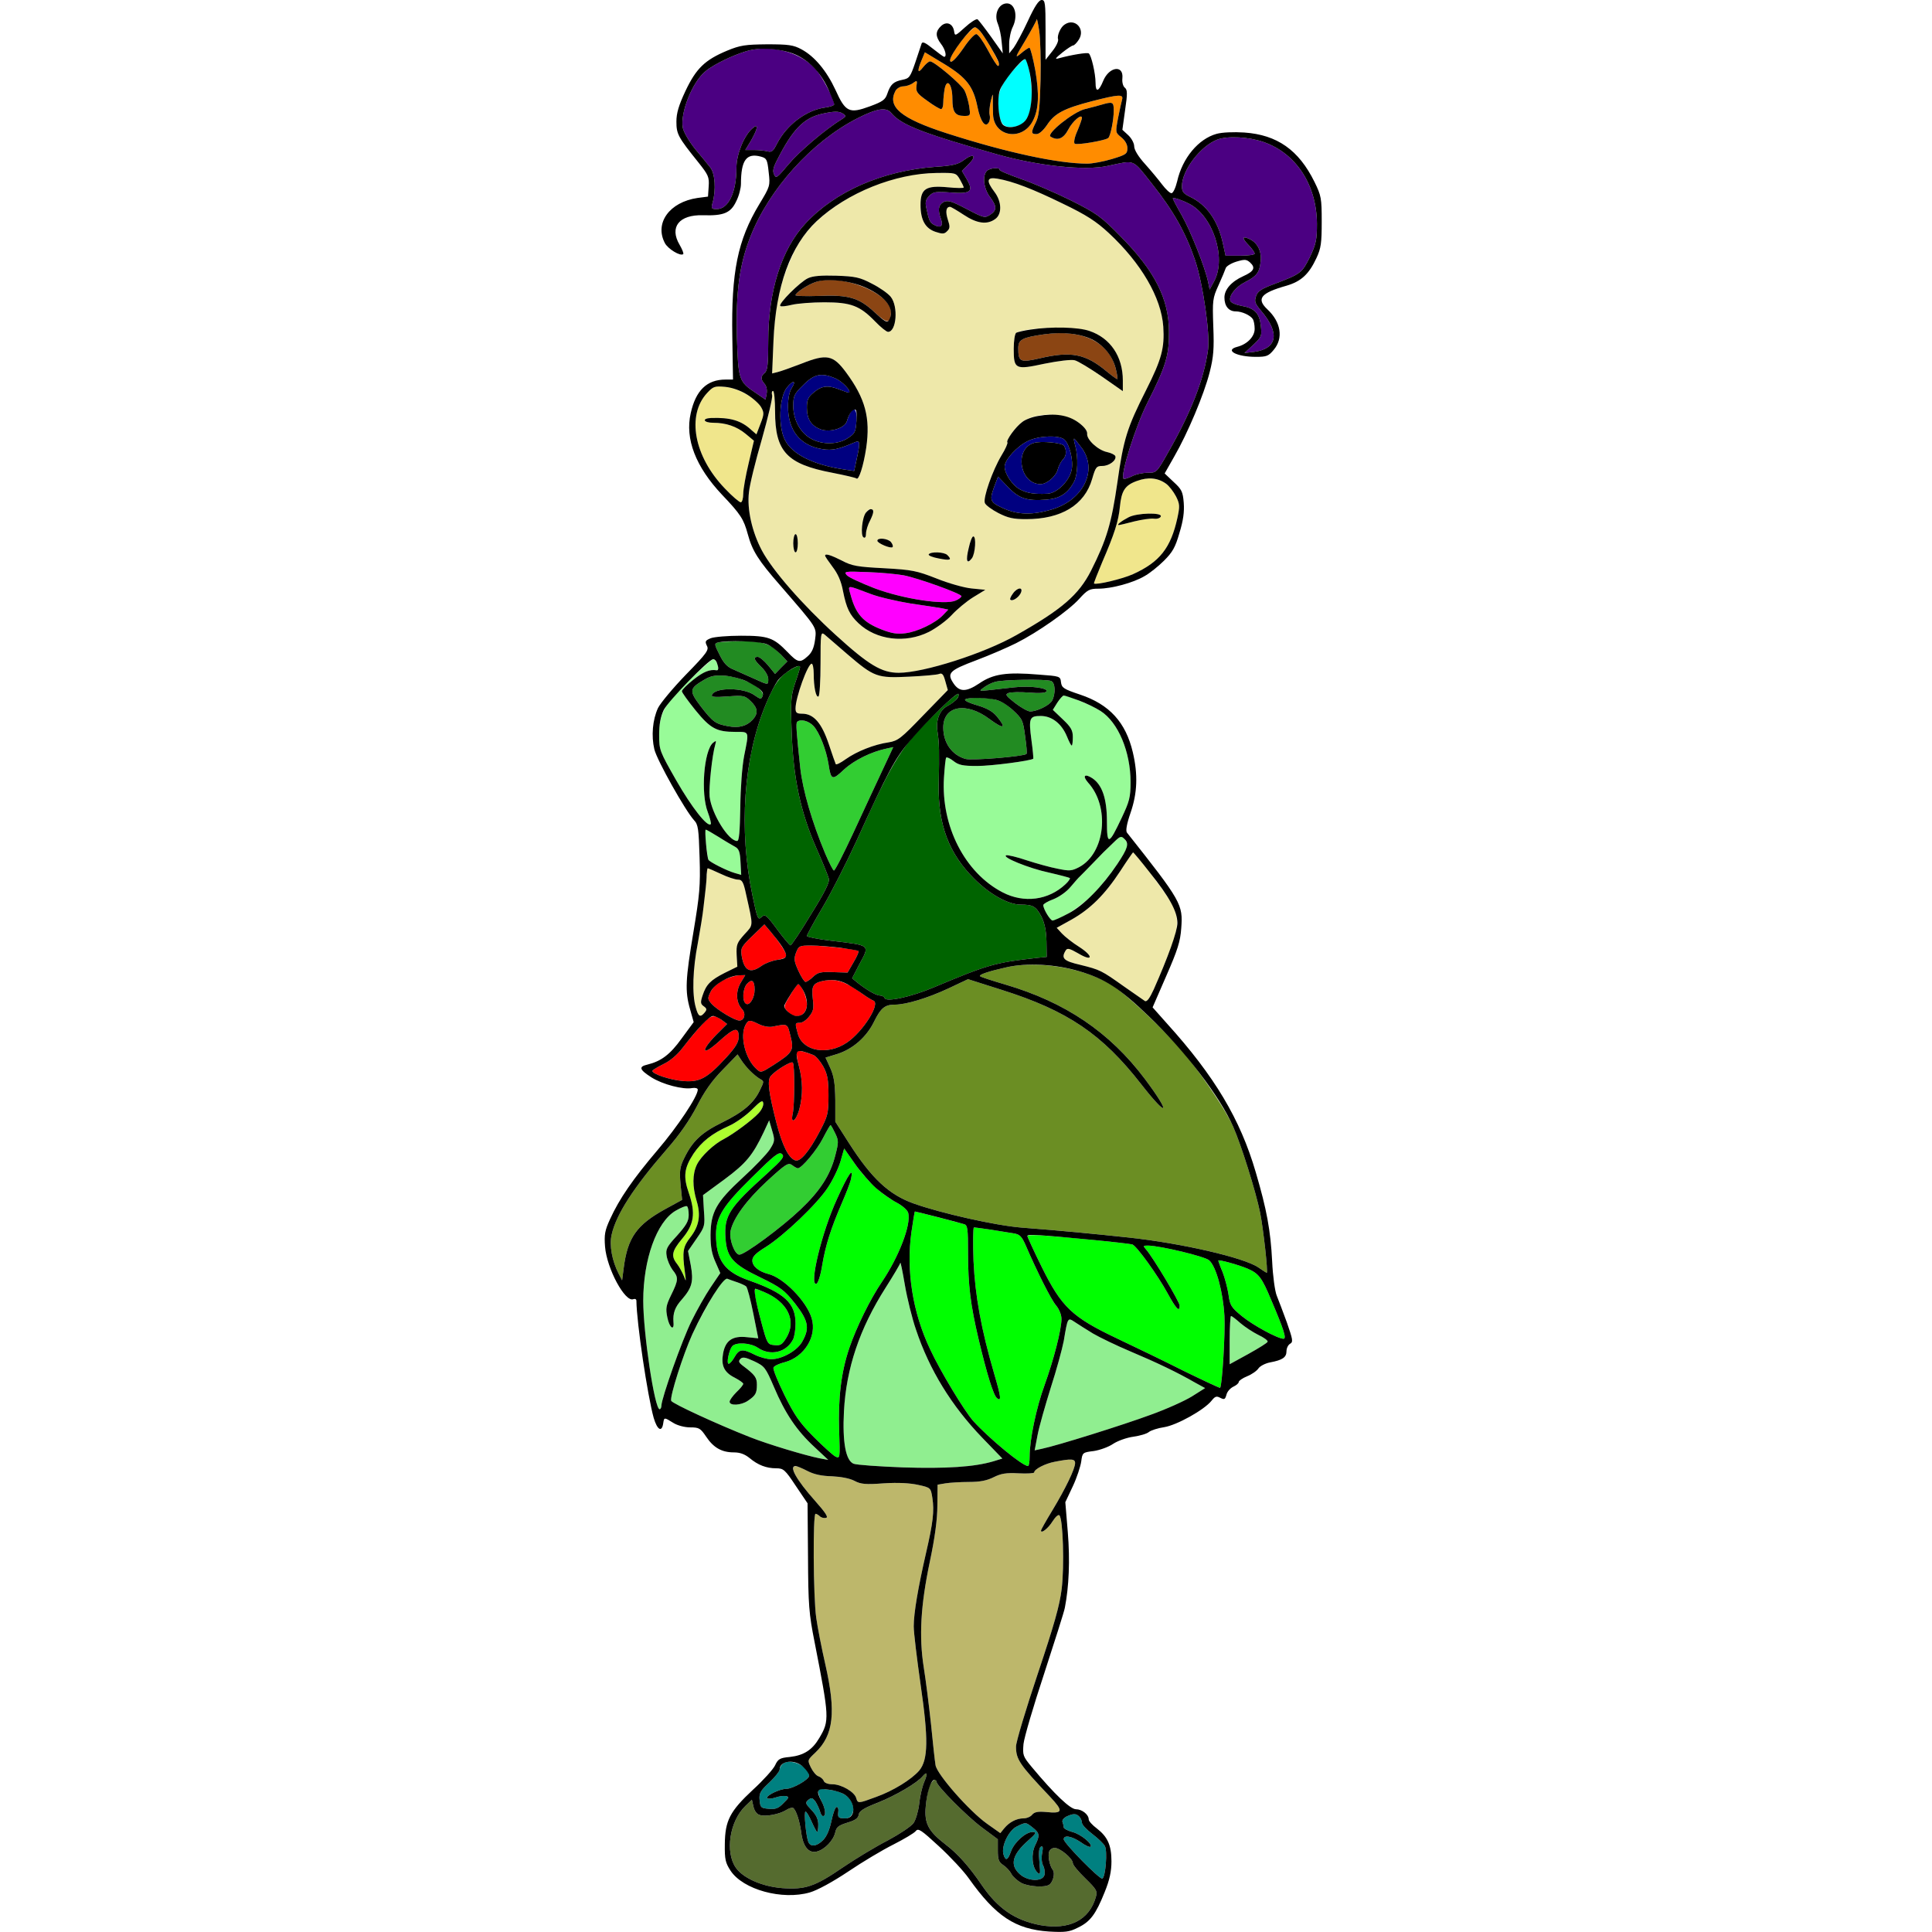 <?xml version="1.0" encoding="utf-8"?>
<!-- Generator: Adobe Illustrator 21.0.0, SVG Export Plug-In . SVG Version: 6.00 Build 0)  -->
<svg version="1.1"
	 id="svg140" inkscape:version="0.92.2 5c3e80d, 2017-08-06" sodipodi:docname="37.svg" xmlns:cc="http://creativecommons.org/ns#" xmlns:dc="http://purl.org/dc/elements/1.1/" xmlns:inkscape="http://www.inkscape.org/namespaces/inkscape" xmlns:rdf="http://www.w3.org/1999/02/22-rdf-syntax-ns#" xmlns:sodipodi="http://sodipodi.sourceforge.net/DTD/sodipodi-0.dtd" xmlns:svg="http://www.w3.org/2000/svg"
	 xmlns="http://www.w3.org/2000/svg" xmlns:xlink="http://www.w3.org/1999/xlink" x="0px" y="0px" viewBox="0 0 850 850"
	 style="enable-background:new 0 0 850 850;" xml:space="preserve">
<style type="text/css">
	.st0{fill:none;}
	.st1{fill:#FF8C00;}
	.st2{fill:#4B0082;}
	.st3{fill:#00FFFF;}
	.st4{fill:#EEE8AA;}
	.st5{fill:#8B4513;}
	.st6{fill:#000080;}
	.st7{fill:#FF00FF;}
	.st8{fill:#F0E68C;}
	.st9{fill:#228B22;}
	.st10{fill:#98FB98;}
	.st11{fill:#006400;}
	.st12{fill:#32CD32;}
	.st13{fill:#FF0000;}
	.st14{fill:#6B8E23;}
	.st15{fill:#ADFF2F;}
	.st16{fill:#90EE90;}
	.st17{fill:#00FF00;}
	.st18{fill:#BDB76B;}
	.st19{fill:#008080;}
	.st20{fill:#556B2F;}
</style>
<sodipodi:namedview  bordercolor="#666666" borderopacity="1" gridtolerance="10" guidetolerance="10" id="namedview142" inkscape:current-layer="svg140" inkscape:cx="779.39188" inkscape:cy="659.61604" inkscape:pageopacity="0" inkscape:pageshadow="2" inkscape:window-height="978" inkscape:window-maximized="1" inkscape:window-width="1920" inkscape:window-x="0" inkscape:window-y="1" inkscape:zoom="0.58897835" objecttolerance="10" pagecolor="#ffffff" showgrid="false">
	</sodipodi:namedview>
<g id="g138" transform="translate(0,0) scale(1,1)">
	<path id="path4" class="st0" d="M0,0h228.1h228l-0.7,2.2c-1,3.2-7.9,16.9-9.8,19.3c-1.5,1.9-1.5,1.8-1.6-2.2c0-2.3,0.7-5.8,1.7-7.7
		c2.2-4.8,0.8-10.1-2.7-10.1c-3.6,0-5.8,4.8-4,8.9c0.7,1.7,1.5,5.3,1.7,8.1l0.5,5l-5.1-7.2c-2.8-3.9-5.5-7.4-6-7.8
		c-0.6-0.3-3.1,1.3-5.5,3.5c-4.2,3.8-4.5,4-4.8,1.9c-0.5-3.5-3.3-4.7-5.7-2.5c-2.6,2.4-2.6,4.6-0.1,7.9c1.9,2.4,2.7,5.7,1.4,5.7
		c-0.3,0-2.5-1.6-5-3.6c-3.2-2.6-4.5-3.2-4.9-2.3c-0.3,0.8-1.5,4.5-2.8,8.4c-2.2,6.4-2.6,7-5.6,7.6c-4,0.8-5.3,2-6.7,6.1
		c-0.9,2.7-2,3.5-7.7,5.6c-9,3.3-10.7,2.6-15.1-7.2c-3.9-8.4-9.2-14.8-15-17.9c-3.5-1.9-5.7-2.2-15.1-2.2
		c-9.6,0.1-11.8,0.4-17.6,2.8c-9.8,4.1-13.6,7.8-18.3,17.7c-3,6.4-4,9.8-4,13.5c0,5.5,0.7,6.8,9.7,18c4.3,5.4,4.8,6.4,4.5,10.5
		l-0.3,4.5l-4.6,0.6c-12.3,1.8-19,11-14.4,19.8c1.3,2.6,6.9,6,8.1,4.9c0.3-0.3-0.5-2.2-1.6-4.1c-4.6-7.8-0.2-13.3,10.3-13
		c9.1,0.3,12.2-1,14.6-6.1c1.2-2.3,2.1-5.8,2.1-7.7c0-10.4,2.4-13.7,8.7-12c2.6,0.7,2.9,1.2,3.5,6.9c0.7,6,0.6,6.2-4.1,14
		c-9.6,15.9-12.4,29.9-11.9,58.5l0.3,18.7h-3.3c-8.2,0-13.1,4.8-15.3,14.8c-2.6,11.3,2.2,23.6,13.8,35.9c8.2,8.6,9.5,10.7,11.3,17.3
		c2,7.4,4.6,11.5,14.3,22.6c16.5,19.1,16,18.2,15.3,23.9c-0.5,3.6-1.4,5.6-3.2,7.2c-3.4,3.1-4.4,2.9-8.9-1.8
		c-6.2-6.4-8.5-7.2-20.5-7.2c-5.8,0-11.7,0.5-13.3,1.1c-2.4,1-2.6,1.4-1.7,3.3c1,1.8,0.1,3.2-9.2,12.7c-5.7,5.9-11.2,12.5-12.3,14.7
		c-2.4,5.2-3,12.3-1.6,18.2c1.2,4.9,13.6,26.9,17.4,31.1c1.9,2,2.1,3.7,2.5,16.5c0.4,12.5,0,16.4-2.7,32.7c-3.5,20.9-3.8,26-1.5,34
		l1.6,5.7l-5.3,7.2c-5.1,7.1-9,10-15.1,11.5c-3.9,0.9-3.5,2.2,1.8,5.6c4.9,3.1,14,5.5,18,4.7c1.4-0.2,2.4,0.1,2.4,0.7
		c0,3-8.9,16.3-17.7,26.6c-10.8,12.7-16.8,21.4-20.9,30.4c-2.3,5-2.6,6.8-2.2,12.1c0.8,9.7,8.8,24.5,12.4,23.1
		c0.8-0.3,1.4,0,1.4,0.7c0.1,9.7,4.9,41.8,7.6,51.5c1.6,5.4,3.6,6.5,4.2,2.4c0.4-2.7,0.4-2.7,4.4-0.2c1.9,1.2,5.1,2,7.5,2
		c3.9,0,4.5,0.4,7,4.1c3.2,4.8,6.8,6.9,12.2,6.9c2.7,0,4.8,0.8,6.9,2.5c3.7,3.1,7.4,4.5,11.7,4.5c3.2,0,3.9,0.6,8.6,7.7l5.2,7.7
		l0.2,23.5c0.1,21.3,0.4,25,2.9,37.6c6.5,33.3,6.6,34.5,2.1,42.1c-3.1,5.3-6.8,7.7-13,8.4c-4.4,0.4-5.2,0.9-6.5,3.7
		c-0.8,1.7-5.2,6.6-9.7,10.7c-10.2,9.5-12.3,13.6-12.4,24c-0.1,6.7,0.3,8.2,2.5,11.6c5.5,8.4,22.8,13.1,34.9,9.6
		c3.4-1,10-4.6,16.9-9.2c6.2-4.2,15.1-9.5,19.9-11.9c4.7-2.4,9.1-5,9.8-5.9c1.1-1.4,2.4-0.5,10.2,6.7c4.9,4.5,10.9,10.9,13.2,14.2
		c9.5,13.4,17.7,20.1,27.4,22.4c2.3,0.5-89.9,0.9-224.9,1L0,850V425V0z"/>
	<path id="path6" class="st0" d="M460,0h195h195v425v425H660.3H470.5l4.1-2c5.1-2.6,7.6-5.9,11.4-15.5c2.2-5.4,3-9.2,3-13.6
		c0-7.1-1.7-10.8-6.5-14.5c-1.9-1.4-3.5-3.2-3.5-3.9c0-2.2-3-4.5-5.6-4.5c-2.5,0-9.3-6.4-19.4-18.5c-4-4.8-4.1-5.3-3.7-10.2
		c0.3-2.9,4.4-16.8,9.1-31c4.6-14.2,8.8-27.2,9.1-29c1.8-9.2,2.3-20.8,1.3-33.1l-1.1-13.3l3.3-7c1.8-3.8,3.4-8.8,3.7-10.9
		c0.5-3.9,0.6-4,5.5-4.6c2.7-0.4,6.6-1.8,8.6-3.2c2-1.3,5.9-2.7,8.8-3.1c2.9-0.4,6-1.3,6.9-2.1c0.9-0.7,3.9-1.7,6.7-2.1
		c5.6-0.9,17.6-7.6,20.8-11.6c1.6-2,2.2-2.2,3.9-1.3c1.8,0.9,2.1,0.7,2.7-1.4c0.3-1.3,1.6-2.8,3-3.5c1.3-0.6,2.4-1.5,2.4-2.1
		c0-0.5,1.7-1.7,3.7-2.5c2-0.8,4.3-2.4,5-3.5c0.7-1,3-2.2,5.1-2.6c5.4-1,7.2-2.2,7.2-4.9c0-1.3,0.7-2.8,1.6-3.3
		c1.4-0.8,1.2-1.8-1.4-9.3c-1.7-4.6-3.7-10-4.5-11.9c-0.8-2-1.7-8.6-2-15c-0.7-13.8-2.4-22.9-7.2-39.2c-6.8-23.4-18.2-42.4-39-65.4
		l-6.4-7.2l6-13.8c5-11.4,6.2-15.2,6.6-21c0.8-10.5,0.1-11.8-23.9-42.1c-0.6-0.8-0.1-3.8,1.6-8.7c3-8.7,3.3-16.8,1-26.6
		c-3.1-13.2-10.3-21.1-23.2-25.4c-7.2-2.4-8.1-3-8.4-5.4c-0.3-2.7-0.4-2.7-9.8-3.4c-14.2-1.2-20.1-0.3-26.2,3.9
		c-5.8,3.9-8.8,3.8-11.4-0.2c-2.9-4.4-1.6-5.6,10.1-10c6.1-2.3,13.9-5.7,17.5-7.5c9.4-4.7,23.1-14.3,27.8-19.5
		c3.6-4,4.6-4.5,8.4-4.5c5.9,0,15.4-2.6,20.3-5.5c2.2-1.2,6.1-4.3,8.6-6.8c3.8-3.8,5-5.9,6.8-12.2c1.7-5.5,2.2-9.3,1.9-13.3
		c-0.4-4.9-0.9-5.9-4.5-9.2l-3.9-3.7l4.2-7.4c5.9-10.2,13.1-27.3,15.6-37.1c1.7-6.7,2-10.3,1.6-20.2c-0.4-11.5-0.3-12.4,2.3-18.1
		c1.5-3.3,2.9-6.7,3.2-7.6c0.3-0.8,2.4-2.1,4.7-2.8c3.7-1.1,4.4-1,6,0.4c2.5,2.3,1.7,3.9-3,6c-5.3,2.4-8.3,5.9-8.3,9.4
		c0,3.8,1.9,6.1,5,6.1c2.7,0,6.4,1.7,7.5,3.4c0.4,0.6,0.8,2.5,0.8,4.3c0,3.4-3.3,6.8-7.7,7.9c-5.7,1.5-0.2,4.4,8.2,4.4
		c4.7,0,5.6-0.3,7.9-3.1c4.3-5.1,3.2-12.2-2.8-17.8c-5-4.7-2.9-7.2,8.4-10.4c6.5-1.9,9.9-5.1,13.2-12.2c2-4.3,2.3-6.6,2.3-16
		c0-10.3-0.2-11.4-3.2-17.5c-6.9-14-16.4-20.7-30.9-21.7c-4.6-0.3-9.7-0.1-12.2,0.6c-7.9,2.2-15,10.6-17.3,20.9
		c-0.7,2.9-1.8,5.2-2.5,5.2s-2.5-1.7-4.1-3.8c-1.5-2-4.9-6.1-7.5-9c-3-3.3-4.8-6.3-4.8-7.8c0-1.4-1.2-3.6-2.6-4.9l-2.6-2.4l1.2-8.7
		c1.1-7.3,1-8.9-0.1-9.8c-0.8-0.6-1.3-2.4-1.1-4.2c0.6-6-5.8-5.1-8.4,1.1c-2,4.9-3.4,5.3-3.4,1c0-4.2-1.9-12.3-3-13
		c-0.7-0.5-7.5,0.6-13,2.1c-2.1,0.6-1.9,0.2,1.4-2.5c2.1-1.7,4.3-3.1,4.7-3.1c0.5,0,1.6-1.1,2.5-2.5c3.1-4.7-1.7-9.8-6.2-6.7
		c-1.8,1.1-3.4,4.9-2.9,6.4c0.3,0.8-0.8,3.2-2.5,5.3l-3,3.8V13.1V0z"/>
	<path id="path8" class="st1" d="M457.2,13.5c0.5,3.3,0.8,13,0.6,21.5c-0.3,12.3-0.7,16.2-2.1,18.9c-2.2,4.4-2.1,5.1,0.3,5.1
		c1.2,0,3-1.6,4.7-4.1c3.3-5,7.4-7.2,19.8-10.4c11.7-3,13.8-3.1,13.2-0.8c-0.3,1-1.1,4.7-1.8,8.2c-1.2,6.4-1.2,6.4,1.4,8.5
		c1.7,1.4,2.7,3.1,2.7,4.8c0,2.5-0.6,2.9-6.9,4.8c-3.7,1.1-8.6,2-10.7,2c-12.8,0-35.6-4.9-62-13.4C396.3,52.1,390.2,47,394,39.9
		c0.6-1,2.1-1.9,3.3-1.9c1.2,0,3.2-0.6,4.3-1.4c1.9-1.4,2-1.3,1.6,1.3c-0.3,2.4,0.3,3.3,4.7,6.4c2.8,2.1,5.6,3.7,6.1,3.7
		c0.6,0,1-1.3,1-2.9c0-1.6,0.3-4.3,0.6-6c1-5,3.4-2,3.4,4.3c0,5.9,1.2,7.6,5.2,7.6c2.8,0,2.8-0.1,2.2-4.3c-0.4-2.3-1.3-5.4-2-6.8
		C423,37.1,411,27,409.2,27c-0.6,0-2,1.2-3.1,2.6c-2.4,3.1-2.7,1.8-0.6-3.2l1.4-3.4l8.6,5.2c9.8,6,12.8,9.9,14.6,19.1
		c1.3,6.2,3.4,9.1,4.9,6.6c0.5-0.7,0.7-2.3,0.4-3.4s0-3.8,0.5-6c0.9-3.5,1-3.6,0.9-1c0,1.6,0,4.7,0.1,6.8c0.3,9.9,12.8,12,17.5,2.9
		c2.6-5,2.9-11.6,1.1-22.2c-1-5.5-2.2-10-2.6-10s-2.1,1.1-3.7,2.5c-2.8,2.3-2.7,1.9,1.9-5.7c2.7-4.6,5-8.8,5-9.3
		C456.2,7.9,456.7,10.2,457.2,13.5z M484.5,46.1c-1.6,0.5-4.9,1.3-7.2,1.9c-5.2,1.3-17.1,10.9-15.1,12.1c3.1,2,5.7,0.9,7.8-3.1
		c1.9-3.7,6-7.2,6-5.1c0,0.5-0.9,3.1-2,5.7c-1.2,2.6-1.7,5.1-1.2,5.6c0.8,0.8,13.7-1.4,14.8-2.5c1-0.9,2.4-8,2.4-12
		C490,44.8,489.6,44.6,484.5,46.1z"/>
	<path id="path10" class="st1" d="M429,12c1.1,0,3.6,3.1,6.7,8.5c3.5,6.1,4.5,8.5,3.4,8.5c-0.5,0-2.5-3.2-4.5-7
		c-2.1-3.9-4.3-7-5.1-7c-0.8,0-3.3,2.7-5.5,6c-3.5,5.1-6,7.4-6,5.5c0-1.5,3.5-7,6.7-10.6C426.6,13.8,428.6,12,429,12z"/>
	<path id="path12" class="st2" d="M359,30.6c2.9,3.4,8,13.1,8,15.3c0,0.5-1.7,1.1-3.9,1.4c-8.3,1.1-17,7.6-21.3,16
		c-1.6,3.2-2.3,3.8-4.1,3.3c-1.2-0.3-3.9-0.6-6-0.6h-3.8l2.6-4.3c3.1-5.5,3.3-7.7,0.4-5.1c-3.6,3.2-6.9,11.3-6.9,17.2
		c0,10.9-3.5,18.2-8.7,18.2c-2.3,0-2.5-0.3-1.8-2.8c1.6-5.6,1.1-12.9-1-15.5c-1.1-1.4-4.1-5.1-6.8-8.3c-2.6-3.3-5-7.4-5.3-9.2
		c-1.2-6.5,4.1-19.9,9.8-24.7c3.9-3.4,14.5-8.3,20.2-9.5C340.7,19.8,352.7,23.4,359,30.6z"/>
	<path id="path14" class="st3" d="M451,26c1.4,0,3.3,11.8,2.8,18c-0.5,7.7-3.1,11.4-8,11.8c-4.4,0.4-5.7-1.2-6.5-7.6
		c-0.7-6.6,0.9-11.1,6.4-17.2C448.1,28.3,450.5,26,451,26z"/>
	<path id="path16" class="st2" d="M392.1,49.7c4.4,5.3,13.8,8.9,46.6,18.2c18.1,5.1,38.7,7.3,48.6,5.1c12.3-2.6,10.7-3.3,19.4,7.7
		c9.5,11.9,15,21.7,19.1,33.8c3.5,10.4,6.6,32.2,5.7,39.3c-1.8,13.1-7.4,27.5-17.6,45.3c-5,8.9-5.1,8.9-9,8.9c-2.2,0-5.4,0.7-7,1.6
		c-1.7,0.8-3.3,1.3-3.6,1c-1.5-1.5,5.2-22.9,10.6-33.6c8-15.8,9.5-20.7,9.4-31c0-14.5-6.3-26.9-21.3-42c-8.7-8.9-10.5-10.1-22-15.9
		c-6.9-3.4-16.9-7.7-22.2-9.5c-5.3-1.9-9.4-3.6-9.1-4c0.4-0.3-0.5-0.6-1.8-0.6c-1.4,0-3,0.5-3.7,1.2c-2.1,2.1-1.4,7.8,1.3,11.4
		c3.1,4.1,3.2,5.9,0.1,7.9c-2.3,1.5-2.8,1.4-10.4-2.6c-6.7-3.5-8.2-3.9-10.1-3c-2.3,1.3-2.6,3.5-1.1,7.5c1.1,3-0.1,4.1-2.9,2.6
		c-2-1-2.4-2-3.6-7.7c-0.5-2.4-0.2-3.6,1.4-5.2c1.7-1.7,2.8-1.9,9.5-1.4c8.8,0.7,10.1-0.5,6.8-6.1l-2-3.4l3-3c3.7-3.7,2.2-5-2.1-1.8
		c-2.5,1.9-4.9,2.5-12.5,3c-23.4,1.7-44.1,10.8-57.2,24.9c-10.6,11.4-16.4,29.8-16.4,51.8c0,10-0.3,12.9-1.5,13.9
		c-1.9,1.6-1.9,2.9-0.1,4.9c0.8,0.9,1.2,2.7,0.9,4.3l-0.5,2.6l-4.4-3c-7.4-4.9-7.6-5.8-8.2-24.8c-0.5-19.5,1.1-31.7,6-44
		c8.2-20.9,27-41.7,46.9-51.9C385.7,47.7,389.9,47,392.1,49.7z"/>
	<path id="path18" class="st2" d="M371,50.1c1.3,0.9,1.2,1.2-0.4,2.2c-7.5,4.6-19,14.4-23.6,19.9c-5,6-5.6,6.5-6.4,4.6
		c-0.8-1.5-0.4-3.2,1.4-6.6c6.7-13.2,11.5-18.2,19.5-20.1C366.9,48.9,369.2,48.8,371,50.1z"/>
	<path id="path20" class="st2" d="M556,62.5c14.3,5,23.3,18.9,23.4,36c0,7-0.4,8.8-3.1,14.6c-3.5,7-4,7.4-15.3,11.7
		c-6,2.2-7.7,3.3-8.4,5.5c-0.8,2.3-0.5,3.2,2.2,6.4c8.4,9.8,7.2,16.7-3,18.1l-4.3,0.5l3.9-3.6c3.7-3.5,3.8-3.9,3.3-8.4
		c-0.6-5.6-2.8-7.8-8.8-8.8c-2.2-0.4-4.3-1.3-4.6-2.1c-0.8-2.2,2.3-6.2,6.5-8.3c5-2.5,6.3-4.2,6.8-8.8c0.6-4.5-1.2-8.3-4.6-10
		c-3.5-1.7-3.8-0.7-0.7,2.5c1.5,1.6,2.7,3.2,2.7,3.8c0,0.5-2.9,0.9-6.4,0.9h-6.4L538,107c-2.2-10-7.1-16.9-14.4-20.4
		c-2.9-1.4-3.6-2.2-3.6-4.7c0-7,8.2-17.7,15.6-20.5C540.2,59.7,549.4,60.2,556,62.5z"/>
	<path id="path22" class="st4" d="M412,76.1c8.4-0.1,8.6-0.1,10.3,2.8c0.9,1.6,1.7,3.2,1.7,3.6c0,0.3-3.1,0.3-7-0.1
		c-9.6-0.9-12,0.6-12,7.7c0,6.7,2.1,10.4,6.6,11.9c3,1,3.9,1,5.1-0.3c1.3-1.2,1.3-2.1,0.3-5.1c-1.1-3.5-0.8-5.6,1-5.6
		c0.4,0,3.1,1.6,6,3.5c5.7,3.8,10.2,4.5,13.8,1.9c3.1-2.1,3-7.7-0.3-12c-3.7-4.9-3.4-6.6,1.3-5.8c7,1.2,15.7,4.6,28.8,11
		c10.4,5,14.7,7.8,20.2,12.9c14.3,13.3,23.1,28.4,24,41.2c0.6,9.4-0.7,14.3-7.5,27.8c-8.5,16.8-10,21.7-12.7,40.8
		c-2.6,18-4.7,25.1-11.6,38.8c-5.4,10.6-12.8,17-32.8,28.3c-14.2,8.1-40.8,16.6-51.8,16.6c-7.5,0-13.2-3.4-27.8-16.7
		s-27.7-28.3-32.4-37.1c-4.3-8.1-6.6-18.1-5.7-25.6c0.3-3.3,2.9-13.8,5.7-23.4c2.7-9.6,4.8-18.3,4.5-19.3s-0.1-1.9,0.4-1.9
		s0.9,4.1,0.9,9c0,17.7,5.2,23.2,25.2,27c5.6,1.1,10.3,2.2,10.6,2.5c1,1,3.1-5.5,4.3-13.5c1.9-13.2-0.4-21.7-8.9-33.2
		c-5.7-7.7-8.5-8.2-19.6-3.8c-4.4,1.7-9.2,3.4-10.5,3.7l-2.4,0.6l0.6-14.4c0.7-16.2,3.1-26.5,9.2-39.3c7-14.8,25.8-27.6,48.4-33.1
		C401,76.8,407.3,76.1,412,76.1z M368,121.3c-6.7-0.2-10.4,0.1-12.5,1.1c-3.5,1.6-13.2,11.3-12.2,12.2c0.3,0.4,2.6,0.1,5.1-0.5
		c2.5-0.6,8.9-1.1,14.3-1.1c11.7,0,15.6,1.5,22.3,8.4c2.4,2.5,5,4.6,5.7,4.6c3.7,0,4.6-11.1,1.2-15.4c-1.2-1.5-4.9-4.1-8.3-5.8
		C378.3,122,376.3,121.6,368,121.3z M447.1,146.4c-0.6,0.4-1.1,3.5-1.1,7c0,9.1,0.6,9.4,13.6,6.6c6-1.2,11.6-1.9,13.2-1.5
		c1.4,0.3,6.8,3.6,11.9,7.1l9.3,6.5v-4.7c0-10.6-5.5-18.7-14.7-21.8C472.8,143.4,451.1,144,447.1,146.4z M449.7,185.7
		c-2.9,2.1-7.2,8.1-6.5,8.9c0.3,0.3-0.8,2.9-2.6,5.8c-3.9,6.5-8.2,18.7-7.3,20.9c0.3,0.9,3,2.9,5.9,4.4c4.3,2.2,6.6,2.7,12.3,2.7
		c15.4,0,25.7-6.2,29-17.7c1.5-5.2,1.9-5.7,4.5-5.7c3,0,6.3-2.5,5.7-4.3c-0.2-0.6-1.8-1.4-3.6-1.8c-4-0.8-9.1-5.5-8.8-8.1
		c0.1-1.2-1.2-3-3.8-4.9C468.3,181.4,455.6,181.2,449.7,185.7z M379.3,231.4c-0.3,2.6-0.1,4.6,0.6,5c0.7,0.5,1.1-0.2,1.1-1.6
		c0-1.3,0.8-4,1.9-6c1-2.1,1.6-4,1.3-4.3C382.3,222.6,379.9,226,379.3,231.4z M350,235c-0.5,0-1,1.8-1,4c0,2.2,0.5,4,1,4
		c0.6,0,1-1.8,1-4C351,236.8,350.6,235,350,235z M428.2,236c-1.1,0-3.5,10.1-2.6,10.9c1.2,1.2,3.4-3.4,3.4-7.1
		C429,237.7,428.6,236,428.2,236z M386,237.9c0,1.1,5.9,3.6,6.7,2.8c0.3-0.4,0-1.3-0.7-2.2C390.7,236.9,386,236.4,386,237.9z
		 M408.6,243.9c-0.3,0.5,1.7,1.3,4.4,1.8c5.1,1,6,0.7,3.8-1.5C415.4,242.8,409.4,242.6,408.6,243.9z M363,244.5
		c0,0.3,1.5,2.5,3.3,4.9c2.3,3,3.8,6.3,4.6,10.7c1.5,7.5,2.9,10.4,6.8,14.1c7.8,7.4,20.6,9,31,3.8c3.3-1.7,7.8-5,10-7.4
		c2.3-2.5,6.5-6,9.4-7.8l5.4-3.3l-6-0.6c-3.3-0.3-10.3-2.3-15.5-4.4c-8.7-3.4-10.6-3.8-23-4.5c-11.8-0.6-14.2-1-18.7-3.4
		C365.3,244.1,363,243.4,363,244.5z M448.6,259c-1.5,0-4.9,4-4.1,4.8c0.8,0.9,3.4-0.7,4.5-2.7C449.8,259.4,449.8,259,448.6,259z"/>
	<path id="path24" class="st5" d="M392,137.3c-0.1,5.3-1.6,5.3-7.2,0.1c-6.8-6.4-11.4-7.8-24.8-7.2c-5.5,0.2-10,0-10-0.3
		c0-1.1,5-4.4,8.5-5.7C369.5,120,392,128.9,392,137.3z"/>
	<path id="path26" class="st5" d="M491,162.7c0.5,2,0.7,3.9,0.6,4.1c-0.2,0.1-2.3-1.4-4.6-3.3c-9.4-7.9-15.8-9.1-29.8-5.8
		c-8.3,1.9-9.2,1.5-9.2-4.5c0-3.8,1.6-4.7,11.3-6.1C476.2,144.6,488.3,150.6,491,162.7z"/>
	<path id="path28" class="st6" d="M468.4,193.5c2.2,2.2,3.9,9.2,3.1,13.1c-0.9,4.9-6.4,10.4-10.6,10.6c-5.8,0.3-8.9-0.2-12-1.8
		c-3.4-1.7-6.9-6.9-6.9-10.1c0-3.1,5.7-9.2,10.5-11.4C457.5,191.6,466.3,191.4,468.4,193.5z M454.8,194.9c-8.7,2.6-6.2,18.1,3,18.1
		c2.8,0,6.9-3.5,7.6-6.6c0.4-1.5,1.4-3.3,2.1-4.1c1.7-1.6,1.9-4.1,0.6-6.2C467.3,194.8,457.9,193.9,454.8,194.9z"/>
	<path id="path30" class="st6" d="M472.6,193c0.2,0,1.7,1.9,3.4,4.2c7,9.6,0.7,22.6-12.8,26.8c-8.8,2.7-15.4,2.6-22.1-0.5
		c-5.8-2.7-6-3.4-3.1-10.9l1.1-2.9l4.4,4.6c4.9,5.1,8.3,6.2,17.1,5.5c5.8-0.5,9.3-2.8,12-8c1.6-3.1,1.8-10.8,0.5-15.6
		C472.6,194.5,472.3,193,472.6,193z"/>
	<path id="path32" class="st7" d="M381.7,251.7c6,0.2,13,0.9,15.8,1.4c6.3,1.2,25.5,8.1,25.5,9.2c0,0.4-1.1,1.3-2.5,1.9
		c-4.6,2.1-22.9-0.6-35.5-5.3c-6-2.3-11.6-4.9-12.4-5.8C371.1,251.4,371.6,251.3,381.7,251.7z"/>
	<path id="path34" class="st7" d="M383,261.3c3.6,1.4,11.5,3.2,17.5,4.2c6.1,0.9,12.3,1.8,13.8,2.1l2.9,0.6l-2.2,2.3
		c-3.3,3.6-11.5,7.5-16.7,8.1c-3.6,0.5-6.2,0-10.3-1.6c-8.3-3.2-11.5-6.8-13.8-15.4C373,257.2,372.3,257.3,383,261.3z"/>
	<path id="path36" class="st2" d="M523.1,89.6c10.5,5.3,16.5,23.6,11.2,33.9l-2.1,3.9l-0.7-3.4c-1.3-6.3-7.7-22.4-11.6-29.3
		c-2.2-3.8-3.9-7.1-3.9-7.4C516,86.7,519.8,87.9,523.1,89.6z"/>
	<path id="path38" class="st6" d="M367.4,166.4c2.9,1.2,7.1,5.4,6.2,6.3c-0.1,0.2-1.9-0.4-3.9-1.2c-5.2-2.1-8.1-1.9-11.6,1.1
		c-2.6,2.1-3.1,3.3-3.1,6.8c0,5.1,2,8.1,6.4,9.6c4.1,1.3,10.3-0.7,11.2-3.7c2.1-6.8,4.6-6.9,4.2-0.2c-0.3,4.8-0.6,5.6-3.7,7.6
		c-4.2,2.9-11.2,3.1-16.1,0.4c-4.8-2.5-8-8.3-8-14.5c0-4.4,0.4-5.3,4.4-9.2C358.2,164.5,361.4,163.9,367.4,166.4z"/>
	<path id="path40" class="st6" d="M348.4,170.6c-1.1,1.6-1.7,4.6-1.7,8.3c0,10.5,5.4,17.2,15.1,18.7c4.4,0.7,7,0.1,14.5-3.1
		c2.1-0.9,2.2,0.3,0.6,7.5l-1.1,5.2l-4.7-0.7c-13.3-2-22.7-6.7-25.8-13c-3-6-2.5-18.7,0.9-23C348.8,167.2,350.5,167.3,348.4,170.6z"
		/>
	<path id="path42" class="st8" d="M319,170.2c5.8,0.6,13.7,5,15.9,9c1.3,2.3,1.3,3.1-0.3,7.2l-1.8,4.7l-2.2-1.9
		c-4.5-4.2-9.3-5.6-17.8-5.3c-4.2,0.2-3.3,2.1,1,2.1c5.6,0,10.3,1.6,14.3,4.9l3.6,3l-2.3,9.8c-1.3,5.4-2.4,11.5-2.4,13.5
		c0,2.1-0.5,3.8-1.1,3.8c-0.6,0-3.8-2.7-7-6.1c-13.6-14.1-16.9-32.2-7.8-42C313.8,170,314.4,169.8,319,170.2z"/>
	<path id="path44" class="st8" d="M517.4,218.4c1.7,3.4,1.7,4.4,0.6,9.5c-2.9,13.2-7.8,19.4-19.5,24.7c-4.6,2.1-16.3,4.9-17.2,4.1
		c-0.1-0.2,1.5-4.3,3.6-9.3c5.4-12.5,7.2-18.1,7.8-24.4c0.7-7.1,2.2-9.5,7.5-11.4C507.7,208.9,513.9,211.3,517.4,218.4z
		 M496.5,227.6c-3.1,1.6-5.4,3.4-4.3,3.4c0.4,0,3.4-0.7,6.8-1.6c3.3-0.8,7.3-1.4,8.7-1.2c1.5,0.2,2.8-0.3,3-1
		C511.4,225.4,500.2,225.6,496.5,227.6z"/>
	<path id="path46" class="st4" d="M362.7,279.1c0.9,0.8,5.5,4.7,10.2,8.8c11.7,10,13,10.5,27.1,9.8c6.3-0.3,12.3-0.8,13.2-1.2
		c1.3-0.5,1.9,0.2,2.7,3.2l1.1,3.9l-10.8,11.1c-9.8,10.2-11.1,11.2-15.2,11.9c-6.4,0.9-14.1,4-18.9,7.4c-2.2,1.6-4.2,2.6-4.4,2.2
		c-0.2-0.4-1.6-4.4-3.1-8.9c-3.1-9.2-6.6-13.3-11.7-13.3c-2.3,0-2.9-0.4-2.9-2.3c0-4.8,5.4-19.7,7.1-19.7c0.5,0,0.9,2,0.9,4.4
		c0,5.8,1,10.7,2.1,10c0.5-0.3,0.9-6.8,0.9-14.6C361,278.8,361.1,277.9,362.7,279.1z"/>
	<path id="path48" class="st9" d="M325.8,282.1c9.4-0.1,13.3,1.1,17.7,5.8l2.9,3.1l-2.7,2.7l-2.7,2.8l-3.1-3.8
		c-1.7-2-3.7-3.7-4.5-3.7c-2.2,0-1.7,1.3,1.6,4.5c1.7,1.6,3,3.9,3,5.2c0,2.8,0.2,2.8-6.2-0.1c-2.9-1.3-7-3.1-9-4
		c-2.8-1.1-4.4-2.8-6.2-6.5c-2.3-4.5-2.4-5-0.8-5.4C316.7,282.4,321.2,282.2,325.8,282.1z"/>
	<path id="path50" class="st10" d="M313.8,290c1,0,2.2,2.3,2.2,4.1c0,0.5-0.3,0.8-0.7,0.8c-3-0.5-5.8,0.6-10.2,4.1
		c-2.8,2.2-5.1,4.5-5.1,5.1c0,0.6,2.7,4.3,6,8.4c6.6,8.1,9.3,9.5,17.6,9.5c6.2,0,6-0.5,3.8,10.5c-0.9,4.7-1.6,14-1.7,22.7
		c-0.2,10.6-0.5,14.8-1.4,14.8c-3.8,0-11.2-11.9-12.1-19.5c-0.4-4,1.1-18.3,2.5-23c0.5-1.7,0.4-1.8-1-0.7c-4,3.4-5.5,22.3-2.3,30.5
		c1,2.7,1.6,5.1,1.3,5.3c-1.4,1.5-8.4-7.4-15.2-19.3c-7.3-12.8-7.5-13.3-7.5-19.9c0-9.4,2.2-13.4,13.5-24.3
		C308.7,294.1,313.3,290,313.8,290z"/>
	<path id="path52" class="st11" d="M352,293.5c0,0.3-0.9,3.4-2.1,6.8c-1.9,5.6-2.1,7.7-1.6,21.7c0.7,20.4,3.9,35.2,10.8,51
		c2.8,6.3,5.3,12.5,5.6,13.7c0.3,1.5-2,6.2-7.9,15.6c-4.5,7.5-8.6,13.6-9,13.6c-0.3,0.1-3-3.1-5.8-6.9c-4.8-6.5-5.4-7-7-5.5
		c-1.5,1.4-1.8,0.8-3.9-9.3c-6.2-29.2-4-60.9,5.9-84.5c3.6-8.7,6-12.1,10.4-14.8C350.5,293,352,292.6,352,293.5z"/>
	<path id="path54" class="st9" d="M319.1,297.3c8.1,0.7,17.6,5.8,16.4,8.9c-0.6,1.6-0.9,1.5-3.5-0.3c-4.7-3.5-17.6-3.6-18.8-0.1
		c-0.3,0.9,1.5,1,7,0.6c6.9-0.5,7.5-0.4,10.1,2.1c3.2,3.1,3.4,5.4,0.7,8.3c-2.6,2.7-6,3.6-10.7,2.7c-5.5-1-6.7-1.9-11.9-8.6
		c-5.3-7-5.2-7.9,1.2-11.7C312.8,297.3,314.5,297,319.1,297.3z"/>
	<path id="path56" class="st9" d="M462.4,299.6c1.9,0.7,2.1,5.5,0.5,8.6c-1.1,2.1-6.6,4.8-9.7,4.8c-1,0-4-1.7-6.6-3.7
		c-4.1-3.2-4.5-3.8-2.9-4.4c1-0.4,5-0.5,8.9-0.2c4.6,0.4,7.4,0.2,7.8-0.5c0.9-1.5-7.2-2.6-14.2-1.8c-3.1,0.3-7.9,0.9-10.7,1.2
		c-4.9,0.5-4.9,0.5-2.7-1.1c1.3-1,3.5-2.1,5-2.5C441,299,460.1,298.7,462.4,299.6z"/>
	<path id="path58" class="st11" d="M421.7,305.3c0.8,0.9-1.6,3.6-4.7,5.2c-3.7,1.9-5.4,6.4-4.5,11.7c0.7,4.7,0.8,8.1,0.5,23.3
		c-0.3,17.3,4.5,30.1,15.6,41.1c6.9,6.9,15,11.4,20.5,11.4c5.4,0,6.7,0.8,9.1,5.3c1.4,2.9,2.1,6.2,2.2,10.9l0.1,6.8l-4,0.4
		c-18.8,2.1-21.6,2.9-45.7,13c-9.9,4.2-21,6.6-21.6,4.7c-0.2-0.6-1.1-1.1-2-1.1c-1.7,0-5.8-2.4-10-5.7l-2.3-1.9l3-5.8
		c4.9-9.1,5.4-8.6-12.1-10.7c-6-0.7-10.8-1.7-10.8-2.1c0-0.5,3.1-6.2,6.9-12.6c3.8-6.4,10.5-19.6,14.9-29.2
		c17-37.6,19.6-41.6,37.1-58.4C417.8,307.8,421.3,305,421.7,305.3z"/>
	<path id="path60" class="st10" d="M468,306c1.9,0,12.8,4.6,16.2,6.8c7.8,5,13.2,18,13.2,31.3c0,6.7-0.5,8.5-3.9,15.7
		c-5.7,12.1-6.5,12.3-6.5,1.6c0-10.1-2.1-16.1-6.4-19c-3.4-2.2-4.5-1.1-1.9,1.9c9.7,10.6,7.6,31-3.9,37.2c-3.3,1.7-4.2,1.8-9.5,0.7
		c-3.2-0.6-9.3-2.3-13.6-3.7c-4.4-1.5-8.4-2.4-9-2.2c-2.1,0.8,9.9,5.7,18.8,7.6c4.8,1.1,8.9,2.2,9.2,2.4c0.2,0.3-0.6,1.5-1.9,2.7
		c-7.5,7.1-18.3,8.5-27.7,3.6c-16.6-8.6-27.1-29.1-25.8-50.4c0.3-4.6,0.7-8.6,1-8.9c0.3-0.3,1.8,0.4,3.3,1.6c2.2,1.7,4,2.1,10.3,2.1
		c6.4,0,23.7-2.3,24.7-3.2c0.1-0.2-0.2-3.8-0.8-8.1c-1.3-9.8-0.9-10.7,4.1-10.7c4.9,0,9.2,3.4,11.5,9c0.9,2.2,1.8,4,2.1,4
		c0.3,0,0.5-1.7,0.5-3.7c0-3-0.8-4.4-4.4-7.8l-4.4-4.2l2-3.2C466.3,307.4,467.6,306,468,306z"/>
	<path id="path62" class="st9" d="M429.3,307c8.3,0,11.7,1.1,16.3,5.4c4.2,3.9,4.5,4.5,5.4,11.5c0.6,4.1,0.9,7.6,0.6,7.8
		c-1.1,1.1-24,3-26.8,2.2c-6-1.7-9.8-7.1-9.8-13.8c0-9.6,10.1-11.5,20.4-3.7c6.4,4.7,7.6,4.1,3-1.4c-1.8-2.1-4.4-3.5-8.5-4.7
		c-3.2-0.9-5.6-2-5.3-2.5C424.9,307.4,427,307,429.3,307z"/>
	<path id="path64" class="st12" d="M357.9,319.4c2.6,2.8,5.6,10.4,6.6,16.7c1.1,7.2,1.6,7.4,6.9,2.4c4.5-4.1,12-7.8,18.8-9.2
		l2.8-0.6l-5.1,10.9c-2.8,6-8.5,18.2-12.6,27.1c-4.2,9-7.9,16.3-8.4,16.3c-0.4,0-2.1-3.4-3.9-7.6c-5.8-13.9-9.8-27.7-10.9-37.4
		c-1.7-15.9-2-19.8-1.4-20.4C352.1,316.2,355.8,317.1,357.9,319.4z"/>
	<path id="path66" class="st10" d="M310.5,365c0.3,0,2.9,1.5,5.8,3.3c2.8,1.8,6.1,3.7,7.2,4.3c1.6,0.9,2.1,2.3,2.3,6.7l0.3,5.6
		l-2.8-0.8c-3.5-1-11-4.8-11.6-5.8c-0.2-0.5-0.7-3.6-1.1-7.1C310.2,367.8,310.2,365,310.5,365z"/>
	<path id="path68" class="st10" d="M493.1,368.1c1-0.2,2.9,2.3,2.9,3.9c0,2.3-8,13.9-14.4,20.7c-4.9,5.3-15.4,12.3-18.5,12.3
		c-1,0-4.1-5-4.1-6.8c0-0.5,2-1.7,4.5-2.6c2.5-1,5.8-3.3,7.5-5.4c1.7-2,3.6-4.2,4.2-4.7c0.6-0.6,3-3,5.4-5.5
		c4.5-4.7,5.2-5.4,9.4-9.4C491.4,369.3,492.7,368.2,493.1,368.1z"/>
	<path id="path70" class="st4" d="M498.5,375c0.9,0,14.7,18.3,16.9,22.4c3.5,6.7,3.3,10.8-1.3,22.3c-6.9,17.3-9,21.5-10.4,20.7
		c-0.6-0.4-4.8-3.3-9.2-6.4c-10-7.1-10.4-7.3-19.2-9.5c-7.4-1.7-8.6-2.9-6.4-6.4c0.7-1.1,1.7-0.8,5.4,1.3c6.5,3.9,7,1.4,0.5-2.8
		c-2.9-1.8-6.3-4.5-7.6-5.9l-2.3-2.5l6.5-3.6c8.3-4.7,14.6-10.9,21.5-21.4C495.8,378.7,498.4,375,498.5,375z"/>
	<path id="path72" class="st4" d="M311.4,382c0.2,0,2.8,1.1,5.8,2.5c2.9,1.4,6.3,2.5,7.5,2.5c1.8,0,2.4,1,3.6,6.7
		c3.2,14.3,3.2,13-0.8,17.4c-3.3,3.7-3.6,4.5-3.4,9.1l0.3,5.1l-5.5,2.7c-6.3,3.2-8.2,5.1-9.8,10c-1,3-0.9,3.7,0.5,4.7
		c1.4,1,1.5,1.5,0.4,2.8c-1.9,2.3-2.8,1.8-3.9-2.3c-1.7-5.8-1.3-17.1,0.9-28.2c1-5.6,2.2-12.7,2.5-15.8c0.4-3.1,0.8-7.1,1-8.7
		c0.2-1.7,0.4-4.2,0.4-5.8C311,383.2,311.2,382,311.4,382z"/>
	<path id="path74" class="st13" d="M336.3,406.7l2.9,3.4c3.7,4.4,6.8,9.1,6.8,10.5c0,0.6-1.8,1.4-4,1.7c-2.1,0.3-5.2,1.4-6.9,2.6
		c-5,3.6-7.7,2.3-8.8-4.4c-0.5-3.3-0.2-4,4.7-8.7L336.3,406.7z"/>
	<path id="path76" class="st13" d="M357,416c5.8,0.1,20,1.7,20.7,2.4c0.3,0.2-0.7,2.5-2.2,5l-2.6,4.5l-6.4-0.2
		c-5.4-0.2-6.7,0.1-8.7,2c-1.3,1.3-2.9,2.3-3.4,2.3s-1.9-2.2-3.1-4.8c-1.9-4.2-2.1-5.3-1.1-8C351.4,416.1,351.7,416,357,416z"/>
	<path id="path78" class="st14" d="M488.7,433.1c6.8,4.1,25.2,21.5,33.5,31.8c8.3,10.4,17.3,23.9,20.3,30.7
		c3.6,8.1,10,28.6,11.9,37.9c1.4,7.1,3.6,26.5,2.9,26.5c-0.1,0-1.8-1.1-3.7-2.4c-6.3-4.3-33.7-10.6-56.7-13.1
		c-15.9-1.7-29.3-3-47.4-4.4c-11.4-0.9-35.4-6.3-47.5-10.6c-10.9-3.9-18.5-11-28.5-26.6l-6-9.4V484c-0.1-7.4-0.6-10.5-2.2-14.1
		l-2.1-4.6l5.2-1.6c6.9-2.2,12.9-7.5,16.2-14.3c2.9-5.9,4.7-7.4,9.1-7.4c5,0,14.5-2.9,23.5-7.1l8.7-4.1l14.8,4.7
		c29.1,9.2,44.2,19.5,61.3,41.4c12,15.4,13.4,13.4,1.7-2.2c-15.5-20.6-35-33.8-61.6-41.6c-5.8-1.7-10.7-3.3-10.9-3.6
		c-0.7-0.7,3.9-2.2,11.5-3.9C456.5,422.5,476.2,425.7,488.7,433.1z"/>
	<path id="path80" class="st13" d="M325.2,429.1l2.7-0.1l-2.1,3.5c-2.2,3.9-2,8.6,0.7,11.5c1.8,1.9,1,5-1.2,5c-2,0-9.5-4.5-12.1-7.2
		c-1.9-2.2-2-2.5-0.6-5.4c0.9-1.8,3.2-3.9,5.7-5.2C320.6,430.1,323.7,429.1,325.2,429.1z"/>
	<path id="path82" class="st13" d="M332,435.4c0,3.7-2.2,7.2-3.8,6.2c-1.8-1.1-1.4-6.7,0.4-8.7C330.8,430.5,332,431.4,332,435.4z"/>
	<path id="path84" class="st13" d="M379.8,437.5c1.8,1.3,3.8,2.5,4.4,2.7c3.4,1.2-4.5,13.7-11.6,18.5c-8.4,5.7-19.2,3.9-21.5-3.6
		c-1.4-5-1.4-5.1,0.8-5.1c1.1,0,2.9-1.2,4.1-2.8c1.9-2.3,2.1-3.5,1.6-7.8c-0.6-5.4,0-6.7,3.9-7.7
		C367.5,430.3,371.7,431.6,379.8,437.5z"/>
	<path id="path86" class="st13" d="M351.2,433c1.3,0,3.8,5.8,3.8,8.8c0,5.1-5,7.1-8.4,3.3c-2-2.2-2.1-2,1.4-7.8
		C349.4,434.9,350.8,433,351.2,433z"/>
	<path id="path88" class="st13" d="M317.5,448.7l2.4,1.8l-5.1,5.1c-6.9,7.2-5.8,9.2,1.5,2.6c6.7-6.1,8.7-6.6,8.7-2.1
		c0,2.4-1.3,4.6-5.6,9.3c-8.5,9.2-11.6,10.8-19,10.2c-5.6-0.5-13.5-3.1-13.4-4.5c0.1-0.3,2.2-1.6,4.8-2.9c3-1.4,6.2-4.1,8.7-7.4
		c2.2-2.9,5.7-7.1,7.9-9.5C312.7,446.5,314,446.2,317.5,448.7z"/>
	<path id="path90" class="st13" d="M333.9,450.6c1.8,0.9,4.4,1.4,5.9,1.1c6.9-1.4,6.6-1.5,8,4.2c1.6,6.3,1,7.2-7.7,12.8
		c-5.2,3.3-5.4,3.4-7.3,1.6c-4.9-4.4-7.4-14.5-4.8-19.4C329.3,448.6,329.8,448.6,333.9,450.6z"/>
	<path id="path92" class="st13" d="M357.7,464.1c1.2,0.4,3.2,2.8,4.5,5.1c1.9,3.5,2.3,5.9,2.3,12.8c0,7.8-0.3,9-3.7,15.5
		c-4.8,9.2-8.8,13.9-11,13c-2.9-1.1-5.6-6.5-8.2-16.5c-3.5-13.7-4.1-18.7-2.5-20.6c2-2.4,9-6.7,9.7-5.9c0.9,0.9,0.8,18.3,0,22.3
		c-1.2,5.2,1.5,3.5,2.9-1.9c1.6-6.1,1.5-12.4-0.2-18.8c-0.8-3-1.2-5.8-0.9-6.3C351.1,462,352.8,462.3,357.7,464.1z"/>
	<path id="path94" class="st14" d="M324.5,463.9l1.5,2.3c2,3.1,6.1,7.2,8.4,8.5c1.8,1,1.8,1.1,0,4.8c-2.7,5.8-7.4,9.8-16.8,14.4
		c-9.1,4.5-13,8.2-16.7,15.9c-1.8,3.7-2,5.4-1.5,11.2l0.7,6.9l-7.5,4.1c-12.5,6.9-16.5,12.5-18.2,25.9l-0.7,5.4l-1.5-2.9
		c-2.9-5.6-4.2-12.5-3.1-17.2c2-8.9,9.6-20.7,24.2-37.5c5.8-6.6,10.1-12.9,13.3-19c3.3-6.5,6.6-11.2,11.3-16L324.5,463.9z"/>
	<path id="path96" class="st15" d="M335.8,485.3c0.2,1.1-0.7,3-2,4.4c-2.7,3-11.1,9.2-15.1,11.3c-4.6,2.3-10.3,7.7-12.1,11.4
		c-2,4.2-2,9.6-0.1,16c1.9,6.3,1.1,11-2.8,16c-3.2,4.1-3.6,6.2-2.4,15.1c0.6,4.5,0.6,4.7-0.4,2c-0.7-1.7-2-4.1-3-5.4
		c-2.8-3.5-2.3-5.7,2.2-11.1c5.3-6.3,6-11.2,3-20c-2.6-7.4-2.1-11.1,2-17.4c3.6-5.3,8.1-8.9,15.5-12.2c3-1.3,7.6-4.6,10.2-7.2
		C334.6,484.4,335.6,483.8,335.8,485.3z"/>
	<path id="path98" class="st16" d="M338.4,492.9l1.3,4.5c1.3,4.3,1.2,4.8-1,8.3c-1.4,2.1-6.7,7.7-12,12.5
		c-11.6,10.7-14,15-14.1,25.2c0,5.2,0.6,8.4,2.2,11.9l2.1,4.8l-4.2,6.2c-2.3,3.4-6.1,10.1-8.4,14.8c-4.2,8.4-13.3,34.2-13.3,37.3
		c0,0.9-0.4,1.6-0.8,1.6c-2.2,0-7.2-33.5-7.2-47.7c0-18.2,5.9-34.7,14.2-39.6c2.4-1.4,4.6-2.3,5-2c0.5,0.2,0.8,2,0.8,3.8
		c0,2.8-1.1,4.6-5.1,9.1c-4.6,5-5.1,6-4.6,9c0.3,1.9,1.5,4.6,2.6,6.1c2.7,3.3,2.6,4.5-0.6,11c-2.3,4.7-2.5,6-1.7,9.9
		c0.9,4.6,3.1,6.2,2.7,2.1c-0.3-3.9,0.6-6.6,3.7-10c4.5-5.2,5.2-7.9,3.9-15.1l-1.2-6.2l3.8-5.5c3.6-5.2,3.7-5.6,3.2-12.2l-0.4-6.9
		l9.4-6.9c9.6-7.1,12.5-10.7,17.3-20.8L338.4,492.9z"/>
	<path id="path100" class="st12" d="M365.4,495c0.2,0,1.1,1.6,2,3.5c1.6,3.3,1.6,4,0.1,9.8c-2.2,8.7-6.7,15.7-15.5,24
		c-8.1,7.7-24.3,19.7-26.7,19.7c-2.1,0-4.6-6.8-3.9-10.4c1.2-5.6,6.9-13.5,16.1-22c8.3-7.6,9.3-8.2,11-7c1,0.8,2.2,1.4,2.5,1.4
		c1.7,0,8.5-8.1,11.1-13.3C363.7,497.6,365.2,495,365.4,495z"/>
	<path id="path102" class="st17" d="M371.4,505.3l4.7,6.7c5.4,7.7,11.8,13.6,18.4,17.1c2.6,1.4,4.8,3.3,5.1,4.6
		c1.3,5.1-4.1,19.2-11.6,30.3c-5.1,7.5-11.2,19.9-14.3,29c-3.6,10.5-5,22-4.5,36.5c0.4,12.2,0.4,12.3-1.7,11.3
		c-1.1-0.6-5.4-4.5-9.6-8.7c-6.2-6.3-8.4-9.5-12.8-18.4c-2.9-5.9-5.1-11.3-4.8-12c0.2-0.7,2.5-1.8,5-2.4
		c8.6-2.3,14.2-11.4,11.8-19.3c-2.2-7.5-12.4-17.9-19.1-19.5c-4.2-1.1-7-3.4-7-5.9c0-1.7,1.4-3.2,5.8-5.9c8-5,22.8-19.1,27.4-26.2
		c2.2-3.3,4.7-8.5,5.6-11.6L371.4,505.3z M368.2,527.6c-6.7,14.6-12.4,38.3-9,37.2c0.7-0.3,1.8-3.6,2.5-8c1.5-9,3.9-16.4,8.6-27.3
		c1.9-4.4,3.8-9.2,4.1-10.8C375.7,512.9,373.2,516.5,368.2,527.6z"/>
	<path id="path104" class="st17" d="M344,507.7c1.3,1.2,0.3,2.4-6.5,8.6c-16.9,15.2-19,18.6-18.3,28.6c0.6,8.3,3.2,11.3,15.3,17.1
		c9,4.4,10.5,5.5,15.3,11.5c5.8,7.5,6.5,10.7,3.3,16.5c-2.1,4.1-8.9,8-13.8,8c-1.9,0-5.1-0.9-7.3-2c-5.3-2.7-6.8-2.5-8.8,1
		c-0.9,1.6-2.1,3-2.6,3c-1.1,0,0.1-5.9,1.5-7.7c1.7-1.9,8-1.6,11.4,0.7c5.5,3.7,12.5,2,15.4-3.7c0.6-1.2,1.1-4.3,1.1-7
		c0-9-4.8-13.4-20.3-18.9c-11-3.8-14.7-9-14.7-20.4c0.1-7.7,3.1-12.5,15.8-25C340.7,508.2,342.7,506.6,344,507.7z"/>
	<path id="path106" class="st17" d="M402.5,533c0.4,0,19.7,5,21.7,5.6c1.5,0.4,1.7,2.1,1.7,12.7c0,14,1.1,22.9,4.6,37.7
		c3.7,15.6,6.6,24.9,8.1,26.1c2.1,1.7,1.8-0.5-1.2-10.7c-5.7-19.5-8.4-34.4-9.1-49.7c-0.3-8.1-0.2-14.7,0.2-14.7
		c0.5,0,3.8,0.5,7.4,1c3.6,0.6,8.1,1.3,9.9,1.6c2.7,0.4,3.6,1.2,5.2,4.7c5.4,12.5,11.4,24.4,13.6,27c1.4,1.7,2.4,4.1,2.4,6
		c0,4.7-3.4,17.9-7.4,29c-3.7,10.1-6.6,24.1-6.6,31.4c0,2.4-0.3,4.3-0.7,4.3c-2.5,0-17-12-24.1-19.8c-3.9-4.4-14.5-21.9-19-31.6
		c-7.7-16.2-10.6-34.7-8.2-51.6C401.7,537.1,402.4,533,402.5,533z"/>
	<path id="path108" class="st17" d="M459.3,543.6c16.9,1.3,37.7,3.5,38.9,3.9c2,0.8,11.2,13.6,15.5,21.5c3.8,6.9,5.3,8.5,5.3,5.4
		c0-1.6-11.7-21.2-14.8-24.7c-1.4-1.6-1.3-1.7,0.9-1.7c5.5,0.1,25.1,4.8,26.9,6.5c3.1,2.8,6.1,13.9,6.7,24.5
		c0.4,7.7-1,30.6-1.9,31.6c-0.2,0.1-7.3-3.2-15.9-7.4c-8.5-4.3-21.8-10.7-29.6-14.4c-19.6-9.3-24.2-13.7-32.9-31.2
		c-3.5-7.1-6.4-13.4-6.4-13.8C452,543.4,455.3,543.3,459.3,543.6z"/>
	<path id="path110" class="st17" d="M549,558.2c4.8,2.1,6.2,3.9,10.3,13.8c5.6,13.1,6.8,17,5.4,17c-2.5,0-13.4-5.9-18.4-10
		c-4.6-3.8-5.2-4.7-5.8-9.4c-0.4-2.8-1.6-7.3-2.6-9.9c-1.1-2.6-1.9-4.9-1.9-5.1C536,554,545.1,556.5,549,558.2z"/>
	<path id="path112" class="st16" d="M398.1,565.3c4.6,26.4,15.6,48.1,34.1,67.3l8.8,9.1l-3.9,1.2c-8.4,2.5-20.7,3.3-39.8,2.7
		c-10.6-0.4-20.4-1.1-21.7-1.6c-3.5-1.3-5-9.5-4.3-23c1-19,6.9-36.5,18.3-54.4c3.5-5.5,6.4-10.4,6.5-11
		C396.2,555,397.1,559.4,398.1,565.3z"/>
	<path id="path114" class="st16" d="M320,562.6c0.8,0.3,2.9,1.1,4.5,1.6c1.7,0.6,3.4,1.4,3.8,1.8c0.5,0.5,1.9,5.7,3.1,11.8l2.2,11
		l-5-0.5c-6.4-0.7-9.5,1.5-10.5,7.3c-0.9,5.2,0.5,8.2,5.1,10.5c2.1,1.1,3.8,2.3,3.8,2.7c0,0.5-1.3,2.1-3,3.7c-1.6,1.6-3,3.5-3,4.2
		c0,1.9,5.1,1.6,8-0.4c3.4-2.3,4-3.3,4-7.1c0-3.1-0.8-4.3-6-8.2c-2-1.5-2.2-2.1-1.3-3.1c1-1,2.2-0.8,6.1,1c4.6,2.2,5,2.7,8.7,11.3
		c4.9,11.6,10,19.2,17.8,26.4l6.1,5.7l-3.8-0.7c-6.1-1.2-22.5-6.1-30.6-9.3c-14.5-5.7-34.2-14.8-34.7-16c-0.7-1.8,5.3-20.5,9.3-29.3
		c1.9-4.1,5.8-11.4,8.7-16.3C317.1,564.3,318.9,562.1,320,562.6z"/>
	<path id="path116" class="st17" d="M336.1,568.4c10.5,4.4,14.5,12.7,9.8,20.3c-1.8,2.9-2.6,3.4-5.2,3.1c-3-0.3-3.2-0.5-5.8-10.3
		c-1.5-5.5-2.8-11-2.8-12.3C332,566.6,331.8,566.6,336.1,568.4z"/>
	<path id="path118" class="st16" d="M541.6,579c0.4,0,2.2,1.4,4.1,3.1c2,1.7,5.5,4,7.9,5.2c2.4,1.1,4.3,2.5,4.1,3
		c-0.1,0.5-4,2.9-8.5,5.4l-8.2,4.5v-10.6C541,583.8,541.3,579,541.6,579z"/>
	<path id="path120" class="st16" d="M472.8,581.6c8,5.3,14.6,8.8,24.6,13c11.4,4.8,20.8,9.3,28.4,13.7l4.4,2.4l-5.7,3.6
		c-3.2,2-11.4,5.7-18.4,8.2c-11.9,4.4-40.9,13.5-47.7,14.9l-3.2,0.7l1.3-6.8c0.7-3.7,3.4-13.1,5.8-20.8c2.5-7.7,5-16.9,5.7-20.5
		c0.6-3.6,1.3-7.3,1.6-8.3C470.1,580,470.3,580,472.8,581.6z"/>
	<path id="path122" class="st18" d="M473,643.7c0,2.5-4.2,11.2-10,20.8c-2.8,4.6-5,8.5-5,8.9c0,1.5,3.2-1,5.1-4.1
		c1.3-2,2.5-3.1,3-2.6c1.6,1.6,2.2,22.3,1,32.3c-0.9,7.4-3.3,15.8-10.6,37.6c-5.2,15.5-9.5,29.8-9.5,31.8c0,5.6,1.5,7.9,14.8,21.9
		c6.2,6.6,6,7.7-1.7,6.9c-3.5-0.3-5,0-6,1.2c-0.7,0.9-2.4,1.6-3.8,1.6c-3.1,0-6.3,1.7-8.5,4.4l-1.7,2.1l-5.8-4.1
		c-7.8-5.5-22.1-21.8-22.7-25.8c-0.3-1.7-1.2-9.9-2-18.1c-0.9-8.3-2.3-19.5-3.2-25c-2.1-13.5-1.4-27,2.7-46.5
		c2.2-10.4,3.3-18.5,3.3-24.7l0.1-9.1l3.5-0.6c1.9-0.3,6.6-0.6,10.3-0.6c4.9,0,7.9-0.6,10.9-2.1c3.2-1.6,5.5-2,10.9-1.7
		c3.8,0.2,6.9,0,6.9-0.4c0-1.4,4.8-3.9,9.1-4.7C471.3,641.7,473,641.8,473,643.7z"/>
	<path id="path124" class="st18" d="M355.3,647.2c2.9,1.5,6.3,2.2,10.7,2.3c4,0.2,7.8,0.9,9.9,2c2.8,1.5,4.9,1.7,13,1.1
		c6.3-0.4,11.5-0.1,15.1,0.7c5.5,1.2,5.5,1.3,6.2,5.7c0.9,5.8,0.3,10.9-2.8,24.3c-3.5,15.3-5.4,26.4-5.4,32.2c0,2.8,1.4,14.2,3,25.5
		c3.5,24,3.4,33.2-0.6,38c-3.4,3.9-11.4,8.9-19,11.6c-7.8,2.9-8,2.9-8.7,0.5c-0.7-2.7-6.5-6.1-10.5-6.1c-1.9,0-3.5-0.6-3.8-1.5
		c-0.3-0.8-1.4-1.7-2.3-2c-1-0.3-2.4-2-3.3-3.8c-1.6-3.3-1.6-3.3,1.9-6.6c8.1-7.7,9.2-17.8,4.4-38.9c-1.6-7-3.4-16.2-4-20.5
		c-1.3-9.1-1.5-45.7-0.3-45.7c0.4,0,1.3,0.5,1.9,1.1c0.6,0.6,1.8,0.9,2.7,0.7c1.2-0.2-0.2-2.3-4.9-7.6c-6.2-7-9.5-11.9-9.5-14.2
		C349,644.5,350.6,644.8,355.3,647.2z"/>
	<path id="path126" class="st19" d="M356,781.2c0,1.7-7.2,5.8-10,5.8c-2.9,0-9.1,3-8.5,4.1c0.3,0.4,1.9,0.3,3.5-0.2
		c1.6-0.6,3.7-0.9,4.7-0.7c1.6,0.3,1.5,0.7-1,3.1c-2.2,2.3-3.5,2.8-6.5,2.5c-3.4-0.3-3.7-0.5-4-3.8c-0.3-3,0.3-4.1,4.3-7.8
		c2.5-2.4,4.5-4.9,4.5-5.6c0-0.7,0.5-1.7,1.2-2.4C347.2,773.2,356,777,356,781.2z"/>
	<path id="path128" class="st20" d="M406.5,784.3c-0.8,1.9-1.8,6.2-2.1,9.4c-0.4,3.2-1.5,7-2.5,8.4c-1.1,1.5-6.1,4.8-11.1,7.5
		c-5.1,2.6-14.1,8-20,12c-12.4,8.5-16.5,9.8-26.6,9.1c-8.8-0.7-17.1-4.3-20.4-8.9c-4.9-6.9-2.8-20.6,4.2-27.3l2.8-2.7l0.7,3.1
		c0.4,1.8,1.5,3.3,2.7,3.6c2.6,0.9,8.7-0.3,11.6-2.1c1.2-0.8,2.6-1.2,3.1-1c1.3,0.8,2.9,5.6,3.6,10.8c0.8,6.3,3.3,9.3,6.9,8.4
		c3.5-0.9,7.3-4.9,8.1-8.5c0.5-2.3,1.5-3,5.3-4.2c3.5-1,4.8-2,5-3.5c0.2-1.6,2.2-2.9,8.4-5.3c7.8-3.1,17.4-8.7,19.8-11.7
		C408,779.1,408.2,780.3,406.5,784.3z"/>
	<path id="path130" class="st20" d="M412,783.8c0,1.8,13.4,15.3,20,20.2l7,5.2v4.9c0,4,0.4,5.1,2.3,6.4c1.3,0.8,3,2.6,3.7,4
		c0.7,1.3,2.8,3.1,4.5,4c3.4,1.6,10.2,2,12.1,0.7c1.7-1.1,2.7-5.1,1.6-6.5c-1.4-1.8-2.3-6.3-1.6-8.1c0.3-0.9,1.4-1.6,2.4-1.6
		c2.4,0,8,4.7,8,6.7c0,0.8,2.5,3.8,5.5,6.7c5,4.9,5.4,5.6,4.6,8.3c-2.9,10.1-11.7,14.5-24.3,12.3c-11.2-2.1-18.8-7.3-25.9-17.7
		c-5.4-8-10.7-13.9-16-17.9c-7.5-5.8-9.3-9.2-8.6-16.7c0.2-3.4,1-7.4,1.7-9C410.2,783.2,412,782,412,783.8z"/>
	<path id="path132" class="st19" d="M364.7,787.4c5.6,0.7,9.1,2.8,10.3,6.2c1.2,3.2-0.3,6.4-3,6.4c-3.1,0-3.5-0.3-3.2-2.8
		c0.2-1.2-0.1-2.2-0.7-2.2c-0.6,0-1.6,2.7-2.3,6.1c-0.8,3.9-2.1,6.9-3.7,8.5c-2.8,2.8-5.6,3.1-6.5,0.7c-1-2.6-2-13.3-1.2-13.3
		c0.4,0,1.6,2,2.7,4.5c1.1,2.5,2.2,4.5,2.4,4.5c0.3,0,0.5-1.5,0.5-3.3c0-2.3-0.9-4.2-3-6.4c-2.7-2.8-2.8-3.2-1.4-4.4
		c1.4-1.1,1.8-1,3.1,0.6c0.7,1.1,1.6,3,2,4.2c0.3,1.3,0.9,2.3,1.4,2.3c1.4,0,1.1-3.2-0.6-6.4c-0.8-1.5-1.5-3.5-1.5-4.4
		C360,787,360.9,786.8,364.7,787.4z"/>
	<path id="path134" class="st19" d="M472.6,798.1c1.5-0.1,3.4,2,3.4,3.8c0,0.9,2.1,3.1,4.6,5c2.5,1.9,5,4.3,5.5,5.3
		c1.2,2.2,0.3,13.5-1.1,14.3c-1,0.6-17-15.6-17-17.3c0-2,3.5-1.4,7.5,1.3c2,1.5,4,2.3,4.3,2c1.1-1.1-4.3-5.6-8-6.5
		c-2.1-0.6-3.8-1.5-3.8-2c0-0.4-0.2-1.5-0.5-2.2c-0.4-0.9,0.4-1.9,1.7-2.6C470.5,798.6,472,798.1,472.6,798.1z"/>
	<path id="path136" class="st19" d="M454.4,804.1c3,2.4,3.2,3.4,1,7.8c-1.8,3.7-1.4,9.6,1,11.9c1.3,1.3,1.4,0.7,0.9-4.5
		c-0.4-4.1-0.2-6.3,0.6-6.8c0.9-0.5,1.1,0.2,0.6,2.8c-0.4,2-0.2,4.4,0.5,5.6c0.6,1.2,0.8,3.1,0.5,4.1c-1,3-7.4,2.7-10.9-0.5
		c-4.4-4-3.3-8.5,3.7-14.7c3.6-3.2,3.9-3.7,2-3.8c-3,0-8,4.4-9.5,8.5c-1.4,4-2.4,4.4-3.3,1.4c-1.1-3.5,2.2-10.5,5.8-12.3
		C451.4,801.6,451.2,801.6,454.4,804.1z"/>
	<path d="M458.3,0c1.5,0,1.7,1.3,1.7,13.1v13.2l3-3.8c1.7-2.1,2.8-4.5,2.5-5.3c-0.5-1.5,1.1-5.3,2.9-6.4c4.5-3.1,9.3,2,6.2,6.7
		c-0.9,1.4-2,2.5-2.5,2.5c-0.4,0-2.6,1.4-4.7,3.1c-3.3,2.7-3.5,3.1-1.4,2.5c5.5-1.5,12.3-2.6,13-2.1c1.1,0.7,3,8.8,3,13
		c0,4.3,1.4,3.9,3.4-1c2.6-6.2,9-7.1,8.4-1.1c-0.2,1.8,0.3,3.6,1.1,4.2c1.1,0.9,1.2,2.5,0.1,9.8l-1.2,8.7l2.6,2.4
		c1.4,1.3,2.6,3.5,2.6,4.9c0,1.5,1.8,4.5,4.8,7.8c2.6,2.9,6,7,7.5,9c1.6,2.1,3.4,3.8,4.1,3.8s1.8-2.3,2.5-5.2
		c2.3-10.3,9.4-18.7,17.3-20.9c2.5-0.7,7.6-0.9,12.2-0.6c14.5,1,24,7.7,30.9,21.7c3,6.1,3.2,7.2,3.2,17.5c0,9.4-0.3,11.7-2.3,16
		c-3.3,7.1-6.7,10.3-13.2,12.2c-11.3,3.2-13.4,5.7-8.4,10.4c6,5.6,7.1,12.7,2.8,17.8c-2.3,2.8-3.2,3.1-7.9,3.1
		c-8.4,0-13.9-2.9-8.2-4.4c4.4-1.1,7.7-4.5,7.7-7.9c0-1.8-0.4-3.7-0.8-4.3c-1.1-1.7-4.8-3.4-7.5-3.4c-3.1,0-5-2.3-5-6.1
		c0-3.5,3-7,8.3-9.4c4.7-2.1,5.5-3.7,3-6c-1.6-1.4-2.3-1.5-6-0.4c-2.3,0.7-4.4,2-4.7,2.8c-0.3,0.9-1.7,4.3-3.2,7.6
		c-2.6,5.7-2.7,6.6-2.3,18.1c0.4,9.9,0.1,13.5-1.6,20.2c-2.5,9.8-9.7,26.9-15.6,37.1l-4.2,7.4l3.9,3.7c3.6,3.3,4.1,4.3,4.5,9.2
		c0.3,4-0.2,7.8-1.9,13.3c-1.8,6.3-3,8.4-6.8,12.2c-2.5,2.5-6.4,5.6-8.6,6.8c-4.9,2.9-14.4,5.5-20.3,5.5c-3.8,0-4.8,0.5-8.4,4.5
		c-4.7,5.2-18.4,14.8-27.8,19.5c-3.6,1.8-11.4,5.2-17.5,7.5c-11.7,4.4-13,5.6-10.1,10c2.6,4,5.6,4.1,11.4,0.2
		c6.1-4.2,12-5.1,26.2-3.9c9.4,0.7,9.5,0.7,9.8,3.4c0.3,2.4,1.2,3,8.4,5.4c12.9,4.3,20.1,12.2,23.2,25.4c2.3,9.8,2,17.9-1,26.6
		c-1.7,4.9-2.2,7.9-1.6,8.7c24,30.3,24.7,31.6,23.9,42.1c-0.4,5.8-1.6,9.6-6.6,21l-6,13.8l6.4,7.2c20.8,23,32.2,42,39,65.4
		c4.8,16.3,6.5,25.4,7.2,39.2c0.3,6.4,1.2,13,2,15c0.8,1.9,2.8,7.3,4.5,11.9c2.6,7.5,2.8,8.5,1.4,9.3c-0.9,0.5-1.6,2-1.6,3.3
		c0,2.7-1.8,3.9-7.2,4.9c-2.1,0.4-4.4,1.6-5.1,2.6c-0.7,1.1-3,2.7-5,3.5c-2,0.8-3.7,2-3.7,2.5c0,0.6-1.1,1.5-2.4,2.1
		c-1.4,0.7-2.7,2.2-3,3.5c-0.6,2.1-0.9,2.3-2.7,1.4c-1.7-0.9-2.3-0.7-3.9,1.3c-3.2,4-15.2,10.7-20.8,11.6c-2.8,0.4-5.8,1.4-6.7,2.1
		c-0.9,0.8-4,1.7-6.9,2.1c-2.9,0.4-6.8,1.8-8.8,3.1c-2,1.4-5.9,2.8-8.6,3.2c-4.9,0.6-5,0.7-5.5,4.6c-0.3,2.1-1.9,7.1-3.7,10.9
		l-3.3,7l1.1,13.3c1,12.3,0.5,23.9-1.3,33.1c-0.3,1.8-4.5,14.8-9.1,29c-4.7,14.2-8.8,28.1-9.1,31c-0.4,4.9-0.3,5.4,3.7,10.2
		c10.1,12.1,16.9,18.5,19.4,18.5c2.6,0,5.6,2.3,5.6,4.5c0,0.7,1.6,2.5,3.5,3.9c4.8,3.7,6.5,7.4,6.5,14.5c0,4.4-0.8,8.2-3,13.6
		c-3.9,9.7-6.3,13-11.8,15.6c-3.7,1.9-5.6,2.1-12.7,1.7c-14.8-1-23.4-6.7-35.2-23.3c-2.3-3.3-8.3-9.7-13.2-14.2
		c-7.8-7.2-9.1-8.1-10.2-6.7c-0.7,0.9-5.1,3.5-9.8,5.9c-4.8,2.4-13.7,7.7-19.9,11.9c-6.9,4.6-13.5,8.2-16.9,9.2
		c-12.1,3.5-29.4-1.2-34.9-9.6c-2.2-3.4-2.6-4.9-2.5-11.6c0.1-10.4,2.2-14.5,12.4-24c4.5-4.1,8.9-9,9.7-10.7
		c1.3-2.8,2.1-3.3,6.5-3.7c6.2-0.7,9.9-3.1,13-8.4c4.5-7.6,4.4-8.8-2.1-42.1c-2.5-12.6-2.8-16.3-2.9-37.6l-0.2-23.5l-5.2-7.7
		c-4.7-7.1-5.4-7.7-8.6-7.7c-4.3,0-8-1.4-11.7-4.5c-2.1-1.7-4.2-2.5-6.9-2.5c-5.4,0-9-2.1-12.2-6.9c-2.5-3.7-3.1-4.1-7-4.1
		c-2.4,0-5.6-0.8-7.5-2c-4-2.5-4-2.5-4.4,0.2c-0.6,4.1-2.6,3-4.2-2.4c-2.7-9.7-7.5-41.8-7.6-51.5c0-0.7-0.6-1-1.4-0.7
		c-3.6,1.4-11.6-13.4-12.4-23.1c-0.4-5.3-0.1-7.1,2.2-12.1c4.1-9,10.1-17.7,20.9-30.4c8.8-10.3,17.7-23.6,17.7-26.6
		c0-0.6-1-0.9-2.4-0.7c-4,0.8-13.1-1.6-18-4.7c-5.3-3.4-5.7-4.7-1.8-5.6c6.1-1.5,10-4.4,15.1-11.5l5.3-7.2l-1.6-5.7
		c-2.3-8-2-13.1,1.5-34c2.7-16.3,3.1-20.2,2.7-32.7c-0.4-12.8-0.6-14.5-2.5-16.5c-3.8-4.2-16.2-26.2-17.4-31.1
		c-1.4-5.9-0.8-13,1.6-18.2c1.1-2.2,6.6-8.8,12.3-14.7c9.3-9.5,10.2-10.9,9.2-12.7c-0.9-1.9-0.7-2.3,1.7-3.3
		c1.6-0.6,7.5-1.1,13.3-1.1c12,0,14.3,0.8,20.5,7.2c4.5,4.7,5.5,4.9,8.9,1.8c1.8-1.6,2.7-3.6,3.2-7.2c0.7-5.7,1.2-4.8-15.3-23.9
		c-9.7-11.1-12.3-15.2-14.3-22.6c-1.8-6.6-3.1-8.7-11.3-17.3c-11.6-12.3-16.4-24.6-13.8-35.9c2.2-10,7.1-14.8,15.3-14.8h3.3
		l-0.3-18.7c-0.5-28.6,2.3-42.6,11.9-58.5c4.7-7.8,4.8-8,4.1-14c-0.6-5.7-0.9-6.2-3.5-6.9c-6.3-1.7-8.7,1.6-8.7,12
		c0,1.9-0.9,5.4-2.1,7.7c-2.4,5.1-5.5,6.4-14.6,6.1c-10.5-0.3-14.9,5.2-10.3,13c1.1,1.9,1.9,3.8,1.6,4.1c-1.2,1.1-6.8-2.3-8.1-4.9
		c-4.6-8.8,2.1-18,14.4-19.8l4.6-0.6l0.3-4.5c0.3-4.1-0.2-5.1-4.5-10.5c-9-11.2-9.7-12.5-9.7-18c0-3.7,1-7.1,4-13.5
		c4.7-9.9,8.5-13.6,18.3-17.7c5.8-2.4,8-2.7,17.6-2.8c9.4,0,11.6,0.3,15.1,2.2c5.8,3.1,11.1,9.5,15,17.9c4.4,9.8,6.1,10.5,15.1,7.2
		c5.7-2.1,6.8-2.9,7.7-5.6c1.4-4.1,2.7-5.3,6.7-6.1c3-0.6,3.4-1.2,5.6-7.6c1.3-3.9,2.5-7.6,2.8-8.4c0.4-0.9,1.7-0.3,4.9,2.3
		c2.5,2,4.7,3.6,5,3.6c1.3,0,0.5-3.3-1.4-5.7c-2.5-3.3-2.5-5.5,0.1-7.9c2.4-2.2,5.2-1,5.7,2.5c0.3,2.1,0.6,1.9,4.8-1.9
		c2.4-2.2,4.9-3.8,5.5-3.5c0.5,0.4,3.2,3.9,6,7.8l5.1,7.2l-0.5-5c-0.2-2.8-1-6.4-1.7-8.1c-1.8-4.1,0.4-8.9,4-8.9
		c3.5,0,4.9,5.3,2.7,10.1c-1,1.9-1.7,5.4-1.7,7.7v4.2l2-2.5c1-1.4,3.9-6.7,6.2-11.7C455.2,2.8,457,0,458.3,0z M457.2,13.5
		c-0.5-3.3-1-5.6-1.1-5c0,0.5-2.3,4.7-5,9.3c-4.6,7.6-4.7,8-1.9,5.7c1.6-1.4,3.3-2.5,3.7-2.5s1.6,4.5,2.6,10
		c1.8,10.6,1.5,17.2-1.1,22.2c-4.7,9.1-17.2,7-17.5-2.9c-0.1-2.1-0.1-5.2-0.1-6.8c0.1-2.6,0-2.5-0.9,1c-0.5,2.2-0.8,4.9-0.5,6
		s0.1,2.7-0.4,3.4c-1.5,2.5-3.6-0.4-4.9-6.6c-1.8-9.2-4.8-13.1-14.6-19.1l-8.6-5.2l-1.4,3.4c-2.1,5-1.8,6.3,0.6,3.2
		c1.1-1.4,2.5-2.6,3.1-2.6c1.8,0,13.8,10.1,15.2,12.9c0.7,1.4,1.6,4.5,2,6.8c0.6,4.2,0.6,4.3-2.2,4.3c-4,0-5.2-1.7-5.2-7.6
		c0-6.3-2.4-9.3-3.4-4.3c-0.3,1.7-0.6,4.4-0.6,6c0,1.6-0.4,2.9-1,2.9c-0.5,0-3.3-1.6-6.1-3.7c-4.4-3.1-5-4-4.7-6.4
		c0.4-2.6,0.3-2.7-1.6-1.3c-1.1,0.8-3.1,1.4-4.3,1.4c-1.2,0-2.7,0.9-3.3,1.9c-3.8,7.1,2.3,12.2,22.4,18.7
		c26.4,8.5,49.2,13.4,62,13.4c2.1,0,7-0.9,10.7-2c6.3-1.9,6.9-2.3,6.9-4.8c0-1.7-1-3.4-2.7-4.8c-2.6-2.1-2.6-2.1-1.4-8.5
		c0.7-3.5,1.5-7.2,1.8-8.2c0.6-2.3-1.5-2.2-13.2,0.8c-12.4,3.2-16.5,5.4-19.8,10.4c-1.7,2.5-3.5,4.1-4.7,4.1c-2.4,0-2.5-0.7-0.3-5.1
		c1.4-2.7,1.8-6.6,2.1-18.9C458,26.5,457.7,16.8,457.2,13.5z M429,12c-1.9,0-11,12-11,14.5c0,1.9,2.5-0.4,6-5.5c2.2-3.3,4.7-6,5.5-6
		c0.8,0,3,3.1,5.1,7c2,3.8,4,7,4.5,7s0.5-0.8,0.2-1.8c-1-2.6-6.3-11.5-8.1-13.5C430.4,12.8,429.4,12,429,12z M330.4,22
		c-5.7,1.2-16.3,6.1-20.2,9.5c-5.7,4.8-11,18.2-9.8,24.7c0.3,1.8,2.7,5.9,5.3,9.2c2.7,3.2,5.7,6.9,6.8,8.3c2.1,2.6,2.6,9.9,1,15.5
		c-0.7,2.5-0.5,2.8,1.8,2.8c5.2,0,8.7-7.3,8.7-18.2c0-5.9,3.3-14,6.9-17.2c2.9-2.6,2.7-0.4-0.4,5.1l-2.6,4.3h3.8
		c2.1,0,4.8,0.3,6,0.6c1.8,0.5,2.5-0.1,4.1-3.3c4.3-8.4,13-14.9,21.3-16c2.2-0.3,3.9-0.9,3.9-1.4s-1.1-3.2-2.4-6.2
		c-3-6.9-7.8-12.3-13.6-15.2C345.7,21.8,336.5,20.7,330.4,22z M451,26c-1.7,0-9.9,10.2-11.1,13.7c-1.3,4-0.6,12.7,1.2,15
		c2,2.3,7.9,1.2,10.2-1.9c2.6-3.5,3.4-12.9,1.7-20.9C452.3,28.7,451.4,26,451,26z M377.1,52.1c-19.9,10.2-38.7,31-46.9,51.9
		c-4.9,12.3-6.5,24.5-6,44c0.6,19,0.8,19.9,8.2,24.8l4.4,3l0.5-2.6c0.3-1.6-0.1-3.4-0.9-4.3c-1.8-2-1.8-3.3,0.1-4.9
		c1.2-1,1.5-3.9,1.5-13.9c0-22,5.8-40.4,16.4-51.8c13.1-14.1,33.8-23.2,57.2-24.9c7.6-0.5,10-1.1,12.5-3c4.3-3.2,5.8-1.9,2.1,1.8
		l-3,3l2,3.4c3.3,5.6,2,6.8-6.8,6.1c-6.7-0.5-7.8-0.3-9.5,1.4c-1.6,1.6-1.9,2.8-1.4,5.2c1.2,5.7,1.6,6.7,3.6,7.7
		c2.8,1.5,4,0.4,2.9-2.6c-1.5-4-1.2-6.2,1.1-7.5c1.9-0.9,3.4-0.5,10.1,3c7.6,4,8.1,4.1,10.4,2.6c3.1-2,3-3.8-0.1-7.9
		c-2.7-3.6-3.4-9.3-1.3-11.4c0.7-0.7,2.3-1.2,3.7-1.2c1.3,0,2.2,0.3,1.8,0.6c-0.3,0.4,3.8,2.1,9.1,4c5.3,1.8,15.3,6.1,22.2,9.5
		c11.5,5.8,13.3,7,22,15.9c15,15.1,21.3,27.5,21.3,42c0.1,10.3-1.4,15.2-9.4,31c-5.4,10.7-12.1,32.1-10.6,33.6
		c0.3,0.3,1.9-0.2,3.6-1c1.6-0.9,4.8-1.6,7-1.6c3.9,0,4,0,9-8.9c10.2-17.8,15.8-32.2,17.6-45.3c0.9-7.1-2.2-28.9-5.7-39.3
		c-4.1-12.1-9.6-21.9-19.1-33.8c-8.7-11-7.1-10.3-19.4-7.7c-9.9,2.2-30.5,0-48.6-5.1c-32.8-9.3-42.2-12.9-46.6-18.2
		C389.9,47,385.7,47.7,377.1,52.1z M361.5,50.1c-8,1.9-12.8,6.9-19.5,20.1c-1.8,3.4-2.2,5.1-1.4,6.6c0.8,1.9,1.4,1.4,6.4-4.6
		c4.6-5.5,16.1-15.3,23.6-19.9c1.6-1,1.7-1.3,0.4-2.2C369.2,48.8,366.9,48.9,361.5,50.1z M535.6,61.4c-7.4,2.8-15.6,13.5-15.6,20.5
		c0,2.5,0.7,3.3,3.6,4.7c7.3,3.5,12.2,10.4,14.4,20.4l1.2,5.5h6.4c3.5,0,6.4-0.4,6.4-0.9c0-0.6-1.2-2.2-2.7-3.8
		c-3.1-3.2-2.8-4.2,0.7-2.5c3.4,1.7,5.2,5.5,4.6,10c-0.5,4.6-1.8,6.3-6.8,8.8c-4.2,2.1-7.3,6.1-6.5,8.3c0.3,0.8,2.4,1.7,4.6,2.1
		c6,1,8.2,3.2,8.8,8.8c0.5,4.5,0.4,4.9-3.3,8.4l-3.9,3.6l4.3-0.5c10.2-1.4,11.4-8.3,3-18.1c-2.7-3.2-3-4.1-2.2-6.4
		c0.7-2.2,2.4-3.3,8.4-5.5c11.3-4.3,11.8-4.7,15.3-11.7c2.7-5.8,3.1-7.6,3.1-14.6c-0.1-17.1-9.1-31-23.4-36
		C549.4,60.2,540.2,59.7,535.6,61.4z M412,76.1c-18.2,0.2-39.3,8.7-52.7,21.2c-11.5,10.8-18,28.7-19,52.6l-0.6,14.4l2.4-0.6
		c1.3-0.3,6.1-2,10.5-3.7c11.1-4.4,13.9-3.9,19.6,3.8c8.5,11.5,10.8,20,8.9,33.2c-1.2,8-3.3,14.5-4.3,13.5c-0.3-0.3-5-1.4-10.6-2.5
		c-20-3.8-25.2-9.3-25.2-27c0-4.9-0.4-9-0.9-9s-0.7,0.9-0.4,1.9s-1.8,9.7-4.5,19.3c-2.8,9.6-5.4,20.1-5.7,23.4
		c-0.9,7.5,1.4,17.5,5.7,25.6c4.7,8.8,17.8,23.8,32.4,37.1s20.3,16.7,27.8,16.7c11,0,37.6-8.5,51.8-16.6
		c20-11.3,27.4-17.7,32.8-28.3c6.9-13.7,9-20.8,11.6-38.8c2.7-19.1,4.2-24,12.7-40.8c6.8-13.5,8.1-18.4,7.5-27.8
		c-0.9-12.8-9.7-27.9-24-41.2c-5.5-5.1-9.8-7.9-20.2-12.9c-13.1-6.4-21.8-9.8-28.8-11c-4.7-0.8-5,0.9-1.3,5.8
		c3.3,4.3,3.4,9.9,0.3,12c-3.6,2.6-8.1,1.9-13.8-1.9c-2.9-1.9-5.6-3.5-6-3.5c-1.8,0-2.1,2.1-1,5.6c1,3,1,3.9-0.3,5.1
		c-1.2,1.3-2.1,1.3-5.1,0.3c-4.5-1.5-6.6-5.2-6.6-11.9c0-7.1,2.4-8.6,12-7.7c3.9,0.4,7,0.4,7,0.1c0-0.4-0.8-2-1.7-3.6
		C420.6,76,420.4,76,412,76.1z M516,87.3c0,0.3,1.7,3.6,3.9,7.4c3.9,6.9,10.3,23,11.6,29.3l0.7,3.4l2.1-3.9
		c5.3-10.3-0.7-28.6-11.2-33.9C519.8,87.9,516,86.7,516,87.3z M353.4,169.4c-4,3.9-4.4,4.8-4.4,9.2c0,6.2,3.2,12,8,14.5
		c4.9,2.7,11.9,2.5,16.1-0.4c3.1-2,3.4-2.8,3.7-7.6c0.2-3.9,0-5.2-0.9-4.9c-1.3,0.4-2.4,2.1-3.3,5.1c-0.9,3-7.1,5-11.2,3.7
		c-4.4-1.5-6.4-4.5-6.4-9.6c0-3.5,0.5-4.7,3.1-6.8c3.5-3,6.4-3.2,11.6-1.1c2,0.8,3.8,1.4,3.9,1.2c0.9-0.9-3.3-5.1-6.2-6.3
		C361.4,163.9,358.2,164.5,353.4,169.4z M346.2,170.5c-3.4,4.3-3.9,17-0.9,23c3.1,6.3,12.5,11,25.8,13l4.7,0.7l1.1-5.2
		c1.6-7.2,1.5-8.4-0.6-7.5c-7.5,3.2-10.1,3.8-14.5,3.1c-9.7-1.5-15.1-8.2-15.1-18.7c0-3.7,0.6-6.7,1.7-8.3
		C350.5,167.3,348.8,167.2,346.2,170.5z M319,170.2c-4.6-0.4-5.2-0.2-7.9,2.7c-9.1,9.8-5.8,27.9,7.8,42c3.2,3.4,6.4,6.1,7,6.1
		c0.6,0,1.1-1.7,1.1-3.8c0-2,1.1-8.1,2.4-13.5l2.3-9.8l-3.6-3c-4-3.3-8.7-4.9-14.3-4.9c-4.3,0-5.2-1.9-1-2.1
		c8.5-0.3,13.3,1.1,17.8,5.3l2.2,1.9l1.8-4.7c1.6-4.1,1.6-4.9,0.3-7.2c-0.8-1.5-3.6-4-6.2-5.6C325.8,171.8,322.1,170.5,319,170.2z
		 M500.2,211.6c-5.3,1.9-6.8,4.3-7.5,11.4c-0.6,6.3-2.4,11.9-7.8,24.4c-2.1,5-3.7,9.1-3.6,9.3c0.9,0.8,12.6-2,17.2-4.1
		c11.7-5.3,16.6-11.5,19.5-24.7c1.1-5.1,1.1-6.1-0.6-9.5c-1.1-2.1-3-4.6-4.4-5.6C509.4,210.2,505.1,209.8,500.2,211.6z M362.7,279.1
		c-1.6-1.2-1.7-0.3-1.7,12.7c0,7.8-0.4,14.3-0.9,14.6c-1.1,0.7-2.1-4.2-2.1-10c0-2.4-0.4-4.4-0.9-4.4c-1.7,0-7.1,14.9-7.1,19.7
		c0,1.9,0.6,2.3,2.9,2.3c5.1,0,8.6,4.1,11.7,13.3c1.5,4.5,2.9,8.5,3.1,8.9c0.2,0.4,2.2-0.6,4.4-2.2c4.8-3.4,12.5-6.5,18.9-7.4
		c4.1-0.7,5.4-1.7,15.2-11.9l10.8-11.1l-1.1-3.9c-0.8-3-1.4-3.7-2.7-3.2c-0.9,0.4-6.9,0.9-13.2,1.2c-14.1,0.7-15.4,0.2-27.1-9.8
		C368.2,283.8,363.6,279.9,362.7,279.1z M315.8,282.7c-1.6,0.4-1.5,0.9,0.8,5.4c1.8,3.7,3.4,5.4,6.2,6.5c2,0.9,6.1,2.7,9,4
		c6.4,2.9,6.2,2.9,6.2,0.1c0-1.3-1.3-3.6-3-5.2c-3.3-3.2-3.8-4.5-1.6-4.5c0.8,0,2.8,1.7,4.5,3.7l3.1,3.8l2.7-2.8l2.7-2.7l-2.9-3.1
		c-1.7-1.7-4.4-3.8-6.2-4.5C334.2,282.1,319.9,281.6,315.8,282.7z M313.8,290c-1.9,0-19.8,18.4-21.8,22.4c-1.4,3-2,6.2-2,11
		c0,6.6,0.2,7.1,7.5,19.9c6.8,11.9,13.8,20.8,15.2,19.3c0.3-0.2-0.3-2.6-1.3-5.3c-3.2-8.2-1.7-27.1,2.3-30.5c1.4-1.1,1.5-1,1,0.7
		c-1.4,4.7-2.9,19-2.5,23c0.9,7.6,8.3,19.5,12.1,19.5c0.9,0,1.2-4.2,1.4-14.8c0.1-8.7,0.8-18,1.7-22.7c2.2-11,2.4-10.5-3.8-10.5
		c-8.3,0-11-1.4-17.6-9.5c-3.3-4.1-6-7.8-6-8.4c0-0.6,2.3-2.9,5.1-5.1c4.4-3.5,7.2-4.6,10.2-4.1c0.9,0.1,0.9-1.2,0.1-3.3
		C315.1,290.7,314.4,290,313.8,290z M342.2,299.4c-1.1,1.5-3.5,6.1-5.2,10.3c-9.9,23.6-12.1,55.3-5.9,84.5
		c2.1,10.1,2.4,10.7,3.9,9.3c1.6-1.5,2.2-1,7,5.5c2.8,3.8,5.5,7,5.8,6.9c0.4,0,4.5-6.1,9-13.6c5.9-9.4,8.2-14.1,7.9-15.6
		c-0.3-1.2-2.8-7.4-5.6-13.7c-6.9-15.8-10.1-30.6-10.8-51c-0.5-14-0.3-16.1,1.6-21.7c1.2-3.4,2.1-6.5,2.1-6.8
		C352,291.6,345.1,295.8,342.2,299.4z M319.1,297.3c-4.6-0.3-6.3,0-9.5,1.9c-6.4,3.8-6.5,4.7-1.2,11.7c5.2,6.7,6.4,7.6,11.9,8.6
		c4.7,0.9,8.1,0,10.7-2.7c2.7-2.9,2.5-5.2-0.7-8.3c-2.6-2.5-3.2-2.6-10.1-2.1c-5.5,0.4-7.3,0.3-7-0.6c1.2-3.5,14.1-3.4,18.8,0.1
		c2.6,1.8,2.9,1.9,3.5,0.3c0.7-1.8-0.8-3.2-6.9-6.4C326.4,298.7,322.1,297.6,319.1,297.3z M437.8,300c-1.5,0.4-3.7,1.5-5,2.5
		c-2.2,1.6-2.2,1.6,2.7,1.1c2.8-0.3,7.6-0.9,10.7-1.2c7-0.8,15.1,0.3,14.2,1.8c-0.4,0.7-3.2,0.9-7.8,0.5c-3.9-0.3-7.9-0.2-8.9,0.2
		c-1.6,0.6-1.2,1.2,2.9,4.4c2.6,2,5.6,3.7,6.6,3.7c3.1,0,8.6-2.7,9.7-4.8c1.6-3.1,1.4-7.9-0.5-8.6C460.1,298.7,441,299,437.8,300z
		 M421.7,305.3c-0.8-0.8-13.4,11.3-21.2,20.5c-6.6,7.6-9.9,13.8-23.7,44.2c-4.4,9.6-11.1,22.8-14.9,29.2c-3.8,6.4-6.9,12.1-6.9,12.6
		c0,0.4,4.8,1.4,10.8,2.1c17.5,2.1,17,1.6,12.1,10.7l-3,5.8l2.3,1.9c4.2,3.3,8.3,5.7,10,5.7c0.9,0,1.8,0.5,2,1.1
		c0.6,1.9,11.7-0.5,21.6-4.7c24.1-10.1,26.9-10.9,45.7-13l4-0.4l-0.1-6.8c-0.1-4.7-0.8-8-2.2-10.9c-2.4-4.5-3.7-5.3-9.1-5.3
		c-5.5,0-13.6-4.5-20.5-11.4c-11.1-11-15.9-23.8-15.6-41.1c0.3-15.2,0.2-18.6-0.5-23.3c-0.9-5.3,0.8-9.8,4.5-11.7
		c1.4-0.7,3.2-2.1,4-3C421.7,306.7,422,305.7,421.7,305.3z M468,306c-0.4,0-1.7,1.4-2.8,3.1l-2,3.2l4.4,4.2c3.6,3.4,4.4,4.8,4.4,7.8
		c0,2-0.2,3.7-0.5,3.7c-0.3,0-1.2-1.8-2.1-4c-2.3-5.6-6.6-9-11.5-9c-5,0-5.4,0.9-4.1,10.7c0.6,4.3,0.9,7.9,0.8,8.1
		c-1,0.9-18.3,3.2-24.7,3.2c-6.3,0-8.1-0.4-10.3-2.1c-1.5-1.2-3-1.9-3.3-1.6c-0.3,0.3-0.7,4.3-1,8.9c-1.3,21.3,9.2,41.8,25.8,50.4
		c9.4,4.9,20.2,3.5,27.7-3.6c1.3-1.2,2.1-2.4,1.9-2.7c-0.3-0.2-4.4-1.3-9.2-2.4c-8.9-1.9-20.9-6.8-18.8-7.6c0.6-0.2,4.6,0.7,9,2.2
		c4.3,1.4,10.4,3.1,13.6,3.7c5.3,1.1,6.2,1,9.5-0.7c11.5-6.2,13.6-26.6,3.9-37.2c-2.6-3-1.5-4.1,1.9-1.9c4.3,2.9,6.4,8.9,6.4,19
		c0,10.7,0.8,10.5,6.5-1.6c3.4-7.2,3.9-9,3.9-15.7c0-13.3-5.4-26.3-13.2-31.3c-2-1.3-6.3-3.4-9.5-4.6C471.4,307,468.5,306,468,306z
		 M424.6,307.8c-0.3,0.5,2.1,1.6,5.3,2.5c4.1,1.2,6.7,2.6,8.5,4.7c4.6,5.5,3.4,6.1-3,1.4c-10.3-7.8-20.4-5.9-20.4,3.7
		c0,6.7,3.8,12.1,9.8,13.8c2.8,0.8,25.7-1.1,26.8-2.2c0.3-0.2,0-3.7-0.6-7.8c-0.9-7-1.2-7.6-5.4-11.5c-3-2.7-5.8-4.3-8.3-4.7
		C431.9,306.8,425.2,306.9,424.6,307.8z M350.7,317.6c-0.6,0.6-0.3,4.5,1.4,20.4c1.1,9.7,5.1,23.5,10.9,37.4
		c1.8,4.2,3.5,7.6,3.9,7.6c0.5,0,4.2-7.3,8.4-16.3c4.1-8.9,9.8-21.1,12.6-27.1l5.1-10.9l-2.8,0.6c-6.8,1.4-14.3,5.1-18.8,9.2
		c-5.3,5-5.8,4.8-6.9-2.4c-1-6.3-4-13.9-6.6-16.7C355.8,317.1,352.1,316.2,350.7,317.6z M310.5,365c-0.6,0,0.5,12,1.2,13.3
		c0.6,1,8.1,4.8,11.6,5.8l2.8,0.8l-0.3-5.6c-0.2-4.4-0.7-5.8-2.3-6.7c-1.1-0.6-4.4-2.5-7.2-4.3C313.4,366.5,310.8,365,310.5,365z
		 M490,370.6c-4.2,4-4.9,4.7-9.4,9.4c-2.4,2.5-4.8,4.9-5.4,5.5c-0.6,0.5-2.5,2.7-4.2,4.7c-1.7,2.1-5,4.4-7.5,5.4
		c-2.5,0.9-4.5,2.1-4.5,2.6c0,1.8,3.1,6.8,4.1,6.8c0.6,0,3.8-1.4,7.1-3.2c6.6-3.5,14.7-11.7,21.4-21.7c4.6-6.9,5.2-8.9,3.2-10.9
		C493.3,367.7,493,367.7,490,370.6z M498.5,375c-0.1,0-2.7,3.7-5.6,8.2c-6.9,10.5-13.2,16.7-21.5,21.4l-6.5,3.6l2.3,2.5
		c1.3,1.4,4.7,4.1,7.6,5.9c6.5,4.2,6,6.7-0.5,2.8c-3.7-2.1-4.7-2.4-5.4-1.3c-2.2,3.5-1,4.7,6.4,6.4c8.8,2.2,9.2,2.4,19.2,9.5
		c4.4,3.1,8.6,6,9.2,6.4c0.9,0.5,2.1-1.2,3.9-5.1c6.3-14.2,10.4-25.6,10.4-29.2c0-5-3.5-11.5-12.2-22.3
		C502,378.9,498.7,375,498.5,375z M311.4,382c-0.2,0-0.4,1.2-0.5,2.7c0,1.6-0.2,4.1-0.4,5.8c-0.2,1.6-0.6,5.6-1,8.7
		c-0.3,3.1-1.5,10.2-2.5,15.8c-2.2,11.1-2.6,22.4-0.9,28.2c1.1,4.1,2,4.6,3.9,2.3c1.1-1.3,1-1.8-0.4-2.8c-1.4-1-1.5-1.7-0.5-4.7
		c1.6-4.9,3.5-6.8,9.8-10l5.5-2.7l-0.3-5.1c-0.2-4.6,0.1-5.4,3.4-9.1c4-4.4,4-3.1,0.8-17.4c-1.2-5.7-1.8-6.7-3.6-6.7
		c-1.2,0-4.6-1.1-7.5-2.5C314.2,383.1,311.6,382,311.4,382z M339.2,410.1l-2.9-3.4l-5.3,5.1c-4.9,4.7-5.2,5.4-4.7,8.7
		c1.1,6.7,3.8,8,8.8,4.4c1.7-1.2,4.8-2.3,6.9-2.6c4.5-0.6,4.8-1.5,2.1-5.8C343,414.8,340.8,412,339.2,410.1z M357,416
		c-5.3,0-5.6,0.1-6.8,3.2c-1,2.7-0.8,3.8,1.1,8c1.2,2.6,2.6,4.8,3.1,4.8s2.1-1,3.4-2.3c2-1.9,3.3-2.2,8.7-2l6.4,0.2l2.6-4.5
		c1.5-2.5,2.5-4.8,2.2-5c-0.2-0.2-3.7-0.8-7.8-1.4C365.8,416.5,360,416,357,416z M442.7,425.6c-7.6,1.7-12.2,3.2-11.5,3.9
		c0.2,0.3,5.1,1.9,10.9,3.6c26.6,7.8,46.1,21,61.6,41.6c11.7,15.6,10.3,17.6-1.7,2.2c-17.1-21.9-32.2-32.2-61.3-41.4l-14.8-4.7
		l-8.7,4.1c-9,4.2-18.5,7.1-23.5,7.1c-4.4,0-6.2,1.5-9.1,7.4c-3.3,6.8-9.3,12.1-16.2,14.3l-5.2,1.6l2.1,4.6
		c1.6,3.6,2.1,6.7,2.2,14.1v9.5l6,9.4c10,15.6,17.6,22.7,28.5,26.6c12.1,4.3,36.1,9.7,47.5,10.6c18.1,1.4,31.5,2.7,47.4,4.4
		c23,2.5,50.4,8.8,56.7,13.1c1.9,1.3,3.6,2.4,3.7,2.4c0.7,0-1.5-19.4-2.9-26.5c-1.9-9.3-8.3-29.8-11.9-37.9
		c-5.8-13.2-21.1-33.2-37.2-48.6c-12.6-12.1-19-16.3-30.5-19.7C464.3,424.2,451.9,423.5,442.7,425.6z M327.9,429l-2.7,0.1
		c-4.3,0.1-11,3.9-12.6,7.3c-1.4,2.9-1.3,3.2,0.6,5.4c2.6,2.7,10.1,7.2,12.1,7.2c2.2,0,3-3.1,1.2-5c-2.7-2.9-2.9-7.6-0.7-11.5
		L327.9,429z M328.6,432.9c-1.8,2-2.2,7.6-0.4,8.7c1.6,1,3.8-2.5,3.8-6.2C332,431.4,330.8,430.5,328.6,432.9z M361.5,431.7
		c-3.9,1-4.5,2.3-3.9,7.7c0.5,4.3,0.3,5.5-1.6,7.8c-1.2,1.6-3,2.8-4.1,2.8c-2.2,0-2.2,0.1-0.8,5.1c2.3,7.5,13.1,9.3,21.5,3.6
		c7.1-4.8,15-17.3,11.6-18.5c-0.6-0.2-2.6-1.4-4.4-2.7c-1.8-1.3-5-3.3-7-4.5C369.2,431.1,365.8,430.7,361.5,431.7z M351.2,433
		c-0.6,0-4.8,6.5-6.1,9.3c-0.6,1.4,3.1,4.7,5.4,4.7c4.5,0,5.9-5.3,3-11C352.6,434.3,351.6,433,351.2,433z M313.7,447
		c-1.6,0-6.8,5.5-13.2,13.8c-2.5,3.3-5.7,6-8.7,7.4c-2.6,1.3-4.7,2.6-4.8,2.9c-0.1,1.4,7.8,4,13.4,4.5c7.4,0.6,10.5-1,19-10.2
		c4.3-4.7,5.6-6.9,5.6-9.3c0-4.5-2-4-8.7,2.1c-7.3,6.6-8.4,4.6-1.5-2.6l5.1-5.1l-2.4-1.8C316.2,447.8,314.5,447,313.7,447z
		 M328,450.9c-2.6,4.9-0.1,15,4.8,19.4c1.9,1.8,2.1,1.7,7.3-1.6c8.7-5.6,9.3-6.5,7.7-12.8c-1.4-5.7-1.1-5.6-8-4.2
		c-1.5,0.3-4.1-0.2-5.9-1.1C329.8,448.6,329.3,448.6,328,450.9z M351.5,469.1c1.7,6.4,1.8,12.7,0.2,18.8c-1.4,5.4-4.1,7.1-2.9,1.9
		c0.8-4,0.9-21.4,0-22.3c-0.7-0.8-7.7,3.5-9.7,5.9c-1.6,1.9-1,6.9,2.5,20.6c2.6,10,5.3,15.4,8.2,16.5c2.2,0.9,6.2-3.8,11-13
		c3.4-6.5,3.7-7.7,3.7-15.5c0-6.9-0.4-9.3-2.3-12.8c-1.3-2.3-3.3-4.7-4.5-5.1C350,461.2,349.5,461.5,351.5,469.1z M326,466.2
		l-1.5-2.3l-6.6,6.8c-4.7,4.8-8,9.5-11.3,16c-3.2,6.1-7.5,12.4-13.3,19c-14.6,16.8-22.2,28.6-24.2,37.5c-1.1,4.7,0.2,11.6,3.1,17.2
		l1.5,2.9l0.7-5.4c1.7-13.4,5.7-19,18.2-25.9l7.5-4.1l-0.7-6.9c-0.5-5.8-0.3-7.5,1.5-11.2c3.7-7.7,7.6-11.4,16.7-15.9
		c9.4-4.6,14.1-8.6,16.8-14.4c1.8-3.7,1.8-3.8,0-4.8c-1.1-0.6-3-2.2-4.4-3.6S326.8,467.5,326,466.2z M335.8,485.3
		c-0.2-1.5-1.2-0.9-5,2.9c-2.6,2.6-7.2,5.9-10.2,7.2c-7.4,3.3-11.9,6.9-15.5,12.2c-4.1,6.3-4.6,10-2,17.4c3,8.8,2.3,13.7-3,20
		c-4.5,5.4-5,7.6-2.2,11.1c1,1.3,2.3,3.7,3,5.4c1,2.7,1,2.5,0.4-2c-1.2-8.9-0.8-11,2.4-15.1c3.9-5,4.7-9.7,2.8-16
		c-1.9-6.4-1.9-11.8,0.1-16c1.8-3.7,7.5-9.1,12.1-11.4c4-2.1,12.4-8.3,15.1-11.3C335.1,488.3,336,486.4,335.8,485.3z M339.7,497.4
		l-1.3-4.5l-2.4,5.2c-4.8,10.1-7.7,13.7-17.3,20.8l-9.4,6.9l0.4,6.9c0.5,6.6,0.4,7-3.2,12.2l-3.8,5.5l1.2,6.2
		c1.3,7.2,0.6,9.9-3.9,15.1c-3.1,3.4-4,6.1-3.7,10c0.4,4.1-1.8,2.5-2.7-2.1c-0.8-3.9-0.6-5.2,1.7-9.9c3.2-6.5,3.3-7.7,0.6-11
		c-1.1-1.5-2.3-4.2-2.6-6.1c-0.5-3,0-4,4.6-9c4-4.5,5.1-6.3,5.1-9.1c0-1.8-0.3-3.6-0.8-3.8c-0.4-0.3-2.6,0.6-5,2
		c-8.3,4.9-14.2,21.4-14.2,39.6c0,14.2,5,47.7,7.2,47.7c0.4,0,0.8-0.7,0.8-1.6c0-3.1,9.1-28.9,13.3-37.3c2.3-4.7,6.1-11.4,8.4-14.8
		l4.2-6.2l-2.1-4.8c-1.6-3.5-2.2-6.7-2.2-11.9c0.1-10.2,2.5-14.5,14.1-25.2c5.3-4.8,10.6-10.4,12-12.5
		C340.9,502.2,341,501.7,339.7,497.4z M365.4,495c-0.2,0-1.7,2.6-3.3,5.7c-2.6,5.2-9.4,13.3-11.1,13.3c-0.3,0-1.5-0.6-2.5-1.4
		c-1.7-1.2-2.7-0.6-11,7c-9.2,8.5-14.9,16.4-16.1,22c-0.7,3.6,1.8,10.4,3.9,10.4c2.4,0,18.6-12,26.7-19.7c8.8-8.3,13.3-15.3,15.5-24
		c1.5-5.8,1.5-6.5-0.1-9.8C366.5,496.6,365.6,495,365.4,495z M376.1,512l-4.7-6.7l-1.6,5.6c-0.9,3.1-3.4,8.3-5.6,11.6
		c-4.6,7.1-19.4,21.2-27.4,26.2c-4.4,2.7-5.8,4.2-5.8,5.9c0,2.5,2.8,4.8,7,5.9c6.7,1.6,16.9,12,19.1,19.5c2.4,7.9-3.2,17-11.8,19.3
		c-2.5,0.6-4.8,1.7-5,2.4c-0.3,0.7,1.9,6.1,4.8,12c4.4,8.9,6.6,12.1,12.8,18.4c4.2,4.2,8.5,8.1,9.6,8.7c2.1,1,2.1,0.9,1.7-11.3
		c-0.5-14.5,0.9-26,4.5-36.5c3.1-9.1,9.2-21.5,14.3-29c7.5-11.1,12.9-25.2,11.6-30.3c-0.3-1.3-2.5-3.2-5.1-4.6
		c-2.5-1.3-6.6-4.2-9.1-6.4C382.9,520.5,378.7,515.7,376.1,512z M344,507.7c-1.3-1.1-3.3,0.5-13.2,10.3
		c-12.7,12.5-15.7,17.3-15.8,25c0,11.4,3.7,16.6,14.7,20.4c15.5,5.5,20.3,9.9,20.3,18.9c0,2.7-0.5,5.8-1.1,7
		c-2.9,5.7-9.9,7.4-15.4,3.7c-3.4-2.3-9.7-2.6-11.4-0.7c-1.4,1.8-2.6,7.7-1.5,7.7c0.5,0,1.7-1.4,2.6-3c2-3.5,3.5-3.7,8.8-1
		c2.2,1.1,5.4,2,7.3,2c4.9,0,11.7-3.9,13.8-8c3.2-5.8,2.5-9-3.3-16.5c-4.8-6-6.3-7.1-15.3-11.5c-12.1-5.8-14.7-8.8-15.3-17.1
		c-0.7-10,1.4-13.4,18.3-28.6C344.3,510.1,345.3,508.9,344,507.7z M402.5,533c-0.1,0-0.8,4.1-1.5,9c-2.4,16.9,0.5,35.4,8.2,51.6
		c4.5,9.7,15.1,27.2,19,31.6c7.1,7.8,21.6,19.8,24.1,19.8c0.4,0,0.7-1.9,0.7-4.3c0-7.3,2.9-21.3,6.6-31.4c4-11.1,7.4-24.3,7.4-29
		c0-1.9-1-4.3-2.4-6c-2.2-2.6-8.2-14.5-13.6-27c-1.6-3.5-2.5-4.3-5.2-4.7c-1.8-0.3-6.3-1-9.9-1.6c-3.6-0.5-6.9-1-7.4-1
		c-0.4,0-0.5,6.6-0.2,14.7c0.7,15.3,3.4,30.2,9.1,49.7c3,10.2,3.3,12.4,1.2,10.7c-1.5-1.2-4.4-10.5-8.1-26.1
		c-3.5-14.8-4.6-23.7-4.6-37.7c0-10.6-0.2-12.3-1.7-12.7c-0.9-0.3-6.1-1.7-11.6-3.1C407.2,534.1,402.7,533,402.5,533z M452,543.8
		c0,0.4,2.9,6.7,6.4,13.8c8.7,17.5,13.3,21.9,32.9,31.2c7.8,3.7,21.1,10.1,29.6,14.4c8.6,4.2,15.7,7.5,15.9,7.4
		c0.9-1,2.3-23.9,1.9-31.6c-0.6-10.6-3.6-21.7-6.7-24.5c-1.8-1.7-21.4-6.4-26.9-6.5c-2.2,0-2.3,0.1-0.9,1.7
		c3.1,3.5,14.8,23.1,14.8,24.7c0,3.1-1.5,1.5-5.3-5.4c-4.3-7.9-13.5-20.7-15.5-21.5c-0.7-0.2-8.1-1.1-16.5-1.9
		C456.6,543.2,452,542.9,452,543.8z M536,554.6c0,0.2,0.8,2.5,1.9,5.1c1,2.6,2.2,7.1,2.6,9.9c0.6,4.7,1.2,5.6,5.8,9.4
		c5,4.1,15.9,10,18.4,10c1.4,0,0.2-3.9-5.4-17c-4.1-9.9-5.5-11.7-10.3-13.8C545.1,556.5,536,554,536,554.6z M398.1,565.3
		c-1-5.9-1.9-10.3-2-9.7c-0.1,0.6-3,5.5-6.5,11c-11.4,17.9-17.3,35.4-18.3,54.4c-0.7,13.5,0.8,21.7,4.3,23
		c1.3,0.5,11.1,1.2,21.7,1.6c19.1,0.6,31.4-0.2,39.8-2.7l3.9-1.2l-8.8-9.1c-13.6-14.1-23.3-29.9-29.2-47.6
		C401.3,580.1,399.1,571.2,398.1,565.3z M320,562.6c-1.7-0.7-9.4,11.5-15.4,24.4c-4,8.8-10,27.5-9.3,29.3c0.5,1.2,20.2,10.3,34.7,16
		c8.1,3.2,24.5,8.1,30.6,9.3l3.8,0.7l-6.1-5.7c-7.8-7.2-12.9-14.8-17.8-26.4c-3.7-8.6-4.1-9.1-8.7-11.3c-3.9-1.8-5.1-2-6.1-1
		c-0.9,1-0.7,1.6,1.3,3.1c5.2,3.9,6,5.1,6,8.2c0,3.8-0.6,4.8-4,7.1c-2.9,2-8,2.3-8,0.4c0-0.7,1.4-2.6,3-4.2c1.7-1.6,3-3.2,3-3.7
		c0-0.4-1.7-1.6-3.8-2.7c-4.6-2.3-6-5.3-5.1-10.5c1-5.8,4.1-8,10.5-7.3l5,0.5l-2.2-11c-1.2-6.1-2.6-11.3-3.1-11.8
		c-0.4-0.4-2.1-1.2-3.8-1.8C322.9,563.7,320.8,562.9,320,562.6z M332.4,567c-0.9,0,0,5.3,2.5,14.5c2.6,9.8,2.8,10,5.8,10.3
		c2.6,0.3,3.4-0.2,5.2-3.1c4.7-7.6,0.7-15.9-9.8-20.3C334.3,567.6,332.6,567,332.4,567z M541.6,579c-0.3,0-0.6,4.8-0.6,10.6v10.6
		l8.2-4.5c4.5-2.5,8.4-4.9,8.5-5.4c0.2-0.5-1.7-1.9-4.1-3c-2.4-1.2-5.9-3.5-7.9-5.2C543.8,580.4,542,579,541.6,579z M472.8,581.6
		c-3.1-2-3-2.2-4.8,8.4c-0.7,3.6-3.2,12.8-5.7,20.5c-2.4,7.7-5.1,17.1-5.8,20.8l-1.3,6.8l3.2-0.7c6.8-1.4,35.8-10.5,47.7-14.9
		c7-2.5,15.2-6.2,18.4-8.2l5.7-3.6l-4.4-2.4c-7.6-4.4-17-8.9-28.4-13.7c-6.2-2.6-13.6-6.2-16.5-7.9
		C477.9,584.9,474.3,582.6,472.8,581.6z M464.1,643.1c-4.3,0.8-9.1,3.3-9.1,4.7c0,0.4-3.1,0.6-6.9,0.4c-5.4-0.3-7.7,0.1-10.9,1.7
		c-3,1.5-6,2.1-10.9,2.1c-3.7,0-8.4,0.3-10.3,0.6l-3.5,0.6l-0.1,9.1c0,6.2-1.1,14.3-3.3,24.7c-4.1,19.5-4.8,33-2.7,46.5
		c0.9,5.5,2.3,16.7,3.2,25c0.8,8.2,1.7,16.4,2,18.1c0.6,4,14.9,20.3,22.7,25.8l5.8,4.1l1.7-2.1c2.2-2.7,5.4-4.4,8.5-4.4
		c1.4,0,3.1-0.7,3.8-1.6c1-1.2,2.5-1.5,6-1.2c7.7,0.8,7.9-0.3,1.7-6.9c-13.3-14-14.8-16.3-14.8-21.9c0-2,4.3-16.3,9.5-31.8
		c7.3-21.8,9.7-30.2,10.6-37.6c1.2-10,0.6-30.7-1-32.3c-0.5-0.5-1.7,0.6-3,2.6c-1.9,3.1-5.1,5.6-5.1,4.1c0-0.4,2.2-4.3,5-8.9
		c5.8-9.6,10-18.3,10-20.8C473,641.8,471.3,641.7,464.1,643.1z M350,645c-3,0,0.4,6.1,8.5,15.2c4.7,5.3,6.1,7.4,4.9,7.6
		c-0.9,0.2-2.1-0.1-2.7-0.7c-0.6-0.6-1.5-1.1-1.9-1.1c-1.2,0-1,36.6,0.3,45.7c0.6,4.3,2.4,13.5,4,20.5c4.8,21.1,3.7,31.2-4.4,38.9
		c-3.5,3.3-3.5,3.3-1.9,6.6c0.9,1.8,2.3,3.5,3.3,3.8c0.9,0.3,2,1.2,2.3,2c0.3,0.9,1.9,1.5,3.8,1.5c4,0,9.8,3.4,10.5,6.1
		c0.7,2.4,0.9,2.4,8.7-0.5c7.6-2.7,15.6-7.7,19-11.6c4-4.8,4.1-14,0.6-38c-1.6-11.3-3-22.7-3-25.5c0-5.8,1.9-16.9,5.4-32.2
		c3.1-13.4,3.7-18.5,2.8-24.3c-0.7-4.4-0.7-4.5-6.2-5.7c-3.6-0.8-8.8-1.1-15.1-0.7c-8.1,0.6-10.2,0.4-13-1.1c-2.1-1.1-5.9-1.8-9.9-2
		c-4.4-0.1-7.8-0.8-10.7-2.3C353,646,350.6,645,350,645z M343,778.6c0,0.7-2,3.2-4.5,5.6c-4,3.7-4.6,4.8-4.3,7.8
		c0.3,3.3,0.6,3.5,4,3.8c3,0.3,4.3-0.2,6.5-2.5c2.5-2.4,2.6-2.8,1-3.1c-1-0.2-3.1,0.1-4.7,0.7c-1.6,0.5-3.2,0.6-3.5,0.2
		c-0.6-1.1,5.6-4.1,8.5-4.1c2.8,0,10-4.1,10-5.8c0-0.7-1.1-2.4-2.5-3.7C349.9,773.8,343,774.5,343,778.6z M406,781.4
		c-2.4,3-12,8.6-19.8,11.7c-6.2,2.4-8.2,3.7-8.4,5.3c-0.2,1.5-1.5,2.5-5,3.5c-3.8,1.2-4.8,1.9-5.3,4.2c-0.8,3.6-4.6,7.6-8.1,8.5
		c-3.6,0.9-6.1-2.1-6.9-8.4c-0.7-5.2-2.3-10-3.6-10.8c-0.5-0.2-1.9,0.2-3.1,1c-2.9,1.8-9,3-11.6,2.1c-1.2-0.3-2.3-1.8-2.7-3.6
		l-0.7-3.1l-2.8,2.7c-7,6.7-9.1,20.4-4.2,27.3c3.3,4.6,11.6,8.2,20.4,8.9c10.1,0.7,14.2-0.6,26.6-9.1c5.9-4,14.9-9.4,20-12
		c5-2.7,10-6,11.1-7.5c1-1.4,2.1-5.2,2.5-8.4c0.3-3.2,1.3-7.5,2.1-9.4C408.2,780.3,408,779.1,406,781.4z M411.2,783
		c-1.6,0-3.4,5.5-3.9,11.7c-0.7,7.5,1.1,10.9,8.6,16.7c5.3,4,10.6,9.9,16,17.9c7.1,10.4,14.7,15.6,25.9,17.7
		c12.6,2.2,21.4-2.2,24.3-12.3c0.8-2.7,0.4-3.4-4.6-8.3c-3-2.9-5.5-5.9-5.5-6.7c0-2-5.6-6.7-8-6.7c-1,0-2.1,0.7-2.4,1.6
		c-0.7,1.8,0.2,6.3,1.6,8.1c1.1,1.4,0.1,5.4-1.6,6.5c-1.9,1.3-8.7,0.9-12.1-0.7c-1.7-0.9-3.8-2.7-4.5-4c-0.7-1.4-2.4-3.2-3.7-4
		c-1.9-1.3-2.3-2.4-2.3-6.4v-4.9l-7-5.2c-6.6-4.9-20-18.4-20-20.2C412,783.4,411.6,783,411.2,783z M364.7,787.4
		c-5.3-0.8-5.9,0.2-3.2,5.2c1.7,3.2,2,6.4,0.6,6.4c-0.5,0-1.1-1-1.4-2.3c-0.4-1.2-1.3-3.1-2-4.2c-1.3-1.6-1.7-1.7-3.1-0.6
		c-1.4,1.2-1.3,1.6,1.4,4.4c2.1,2.2,3,4.1,3,6.4c0,1.8-0.2,3.3-0.5,3.3c-0.2,0-1.3-2-2.4-4.5c-1.1-2.5-2.3-4.5-2.7-4.5
		c-0.8,0,0.2,10.7,1.2,13.3c0.9,2.4,3.7,2.1,6.5-0.7c1.6-1.6,2.9-4.6,3.7-8.5c0.7-3.4,1.7-6.1,2.3-6.1c0.6,0,0.9,1,0.7,2.2
		c-0.3,2.5,0.1,2.8,3.2,2.8c4.7,0,4.5-7.3-0.3-10.4C370.4,788.7,367.3,787.7,364.7,787.4z M469.2,799.2c-1.3,0.7-2.1,1.7-1.7,2.6
		c0.3,0.7,0.5,1.8,0.5,2.2c0,0.5,1.7,1.4,3.8,2c3.7,0.9,9.1,5.4,8,6.5c-0.3,0.3-2.3-0.5-4.3-2c-4-2.7-7.5-3.3-7.5-1.3
		c0,1.7,16,17.9,17,17.3c1.4-0.8,2.3-12.1,1.1-14.3c-0.5-1-3-3.4-5.5-5.3c-2.5-1.9-4.6-4.1-4.6-5c0-0.8-0.5-2-1.2-2.7
		C473.4,797.8,472.3,797.8,469.2,799.2z M447.3,803.6c-3.6,1.8-6.9,8.8-5.8,12.3c0.9,3,1.9,2.6,3.3-1.4c1.5-4.1,6.5-8.5,9.5-8.5
		c1.9,0.1,1.6,0.6-2,3.8c-7,6.2-8.1,10.7-3.7,14.7c3.5,3.2,9.9,3.5,10.9,0.5c0.3-1,0.1-2.9-0.5-4.1c-0.7-1.2-0.9-3.6-0.5-5.6
		c0.5-2.6,0.3-3.3-0.6-2.8c-0.8,0.5-1,2.7-0.6,6.8c0.5,5.2,0.4,5.8-0.9,4.5c-2.4-2.3-2.8-8.2-1-11.9c2.2-4.4,2-5.4-1-7.8
		C451.2,801.6,451.4,801.6,447.3,803.6z"/>
	<path d="M490,48.7c0,4-1.4,11.1-2.4,12c-1.1,1.1-14,3.3-14.8,2.5c-0.5-0.5,0-3,1.2-5.6c1.1-2.6,2-5.2,2-5.7c0-2.1-4.1,1.4-6,5.1
		c-2.1,4-4.7,5.1-7.8,3.1c-2-1.2,9.9-10.8,15.1-12.1c2.3-0.6,5.6-1.4,7.2-1.9C489.6,44.6,490,44.8,490,48.7z"/>
	<path d="M368,121.3c8.3,0.3,10.3,0.7,15.6,3.5c3.4,1.7,7.1,4.3,8.3,5.8c3.4,4.3,2.5,15.4-1.2,15.4c-0.7,0-3.3-2.1-5.7-4.6
		c-6.7-6.9-10.6-8.4-22.3-8.4c-5.4,0-11.8,0.5-14.3,1.1c-2.5,0.6-4.8,0.9-5.1,0.5c-1-0.9,8.7-10.6,12.2-12.2
		C357.6,121.4,361.3,121.1,368,121.3z M358.5,124.2c-3.5,1.3-8.5,4.6-8.5,5.7c0,0.3,4.5,0.5,10,0.3c13.4-0.6,18,0.8,24.8,7.2
		c4.3,4,5.5,4.7,6.2,3.6c3-4.7-1-10.4-10.2-14.5C373.8,123.4,363.5,122.3,358.5,124.2z"/>
	<path d="M479.3,145.6c9.2,3.1,14.7,11.2,14.7,21.8v4.7l-9.3-6.5c-5.1-3.5-10.5-6.8-11.9-7.1c-1.6-0.4-7.2,0.3-13.2,1.5
		c-13,2.8-13.6,2.5-13.6-6.6c0-3.5,0.5-6.6,1.1-7c0.6-0.3,3.4-1,6.3-1.4C462.6,143.6,474.4,143.9,479.3,145.6z M459.3,147.1
		c-9.7,1.4-11.3,2.3-11.3,6.1c0,6,0.9,6.4,9.2,4.5c14-3.3,20.4-2.1,29.8,5.8c2.3,1.9,4.4,3.4,4.6,3.3c0.1-0.2-0.1-2.1-0.6-4.1
		c-1.2-5.5-4.9-10.3-10-13.1C475.6,146.8,467.8,145.9,459.3,147.1z"/>
	<path d="M474.5,185.9c2.6,1.9,3.9,3.7,3.8,4.9c-0.3,2.6,4.8,7.3,8.8,8.1c1.8,0.4,3.4,1.2,3.6,1.8c0.6,1.8-2.7,4.3-5.7,4.3
		c-2.6,0-3,0.5-4.5,5.7c-3.3,11.5-13.6,17.7-29,17.7c-5.7,0-8-0.5-12.3-2.7c-2.9-1.5-5.6-3.5-5.9-4.4c-0.9-2.2,3.4-14.4,7.3-20.9
		c1.8-2.9,2.9-5.5,2.6-5.8c-0.7-0.8,3.6-6.8,6.5-8.9c1.3-1.1,4.5-2.3,7.1-2.7C464.1,181.7,470,182.6,474.5,185.9z M452.5,193.9
		c-4.8,2.2-10.5,8.3-10.5,11.4c0,3.2,3.5,8.4,6.9,10.1c3.1,1.6,6.2,2.1,12,1.8c4.2-0.2,9.7-5.7,10.6-10.6c0.8-3.9-0.9-10.9-3.1-13.1
		C466.3,191.4,457.5,191.6,452.5,193.9z M472.6,193c-0.3,0,0,1.5,0.5,3.2c1.3,4.8,1.1,12.5-0.5,15.6c-2.7,5.2-6.2,7.5-12,8
		c-8.8,0.7-12.2-0.4-17.1-5.5l-4.4-4.6l-1.1,2.9c-2.9,7.5-2.7,8.2,3.1,10.9c6.7,3.1,13.3,3.2,22.1,0.5c13.5-4.2,19.8-17.2,12.8-26.8
		C474.3,194.9,472.8,193,472.6,193z"/>
	<path d="M468.1,196.1c1.3,2.1,1.1,4.6-0.6,6.2c-0.7,0.8-1.7,2.6-2.1,4.1c-0.7,3.1-4.8,6.6-7.6,6.6c-9.2,0-11.7-15.5-3-18.1
		C457.9,193.9,467.3,194.8,468.1,196.1z"/>
	<path d="M383,224c1.6,0,1.6,1.3-0.1,4.8c-1.1,2-1.9,4.7-1.9,6c0,1.4-0.4,2.1-1.1,1.6c-1.4-0.8-0.6-8.8,1.1-10.9
		C381.7,224.7,382.6,224,383,224z"/>
	<path d="M350,235c0.6,0,1,1.8,1,4c0,2.2-0.4,4-1,4c-0.5,0-1-1.8-1-4C349,236.8,349.5,235,350,235z"/>
	<path d="M428.2,236c1.4,0,0.9,7.5-0.6,9.6c-2.2,2.9-2.8,1.2-1.4-4.5C426.8,238.3,427.7,236,428.2,236z"/>
	<path d="M392,238.5c0.7,0.9,1,1.8,0.7,2.2c-0.8,0.8-6.7-1.7-6.7-2.8C386,236.4,390.7,236.9,392,238.5z"/>
	<path d="M416.8,244.2c2.2,2.2,1.3,2.5-3.8,1.5c-2.7-0.5-4.7-1.3-4.4-1.8C409.4,242.6,415.4,242.8,416.8,244.2z"/>
	<path d="M370.3,246.6c4.5,2.4,6.9,2.8,18.7,3.4c12.4,0.7,14.3,1.1,23,4.5c5.2,2.1,12.2,4.1,15.5,4.4l6,0.6l-5.4,3.3
		c-2.9,1.8-7.1,5.3-9.4,7.8c-2.2,2.4-6.7,5.7-10,7.4c-10.4,5.2-23.2,3.6-31-3.8c-3.9-3.7-5.3-6.6-6.8-14.1
		c-0.8-4.4-2.3-7.7-4.6-10.7c-1.8-2.4-3.3-4.6-3.3-4.9C363,243.4,365.3,244.1,370.3,246.6z M381.7,251.7c-10.1-0.4-10.6-0.3-9.1,1.4
		c0.8,0.9,6.4,3.5,12.4,5.8c12.6,4.7,30.9,7.4,35.5,5.3c1.4-0.6,2.5-1.5,2.5-1.9c0-1.1-19.2-8-25.5-9.2
		C394.7,252.6,387.7,251.9,381.7,251.7z M374.2,261.6c2.3,8.6,5.5,12.2,13.8,15.4c4.1,1.6,6.7,2.1,10.3,1.6
		c5.2-0.6,13.4-4.5,16.7-8.1l2.2-2.3l-2.9-0.6c-1.5-0.3-7.7-1.2-13.8-2.1c-6-1-13.9-2.8-17.5-4.2C372.3,257.3,373,257.2,374.2,261.6
		z"/>
	<path d="M449,261.1c-1.1,2-3.7,3.6-4.5,2.7c-0.3-0.2,0.2-1.4,1.1-2.6C447.6,258.3,450.5,258.1,449,261.1z"/>
	<path d="M510.7,227.2c-0.2,0.7-1.5,1.2-3,1c-1.4-0.2-5.4,0.4-8.7,1.2c-3.4,0.9-6.4,1.6-6.8,1.6c-1.1,0,1.2-1.8,4.3-3.4
		C500.2,225.6,511.4,225.4,510.7,227.2z"/>
	<path d="M374.4,518.7c-0.3,1.6-2.2,6.4-4.1,10.8c-4.7,10.9-7.1,18.3-8.6,27.3c-0.7,4.4-1.8,7.7-2.5,8c-3.4,1.1,2.3-22.6,9-37.2
		C373.2,516.5,375.7,512.9,374.4,518.7z"/>
</g>
</svg>
